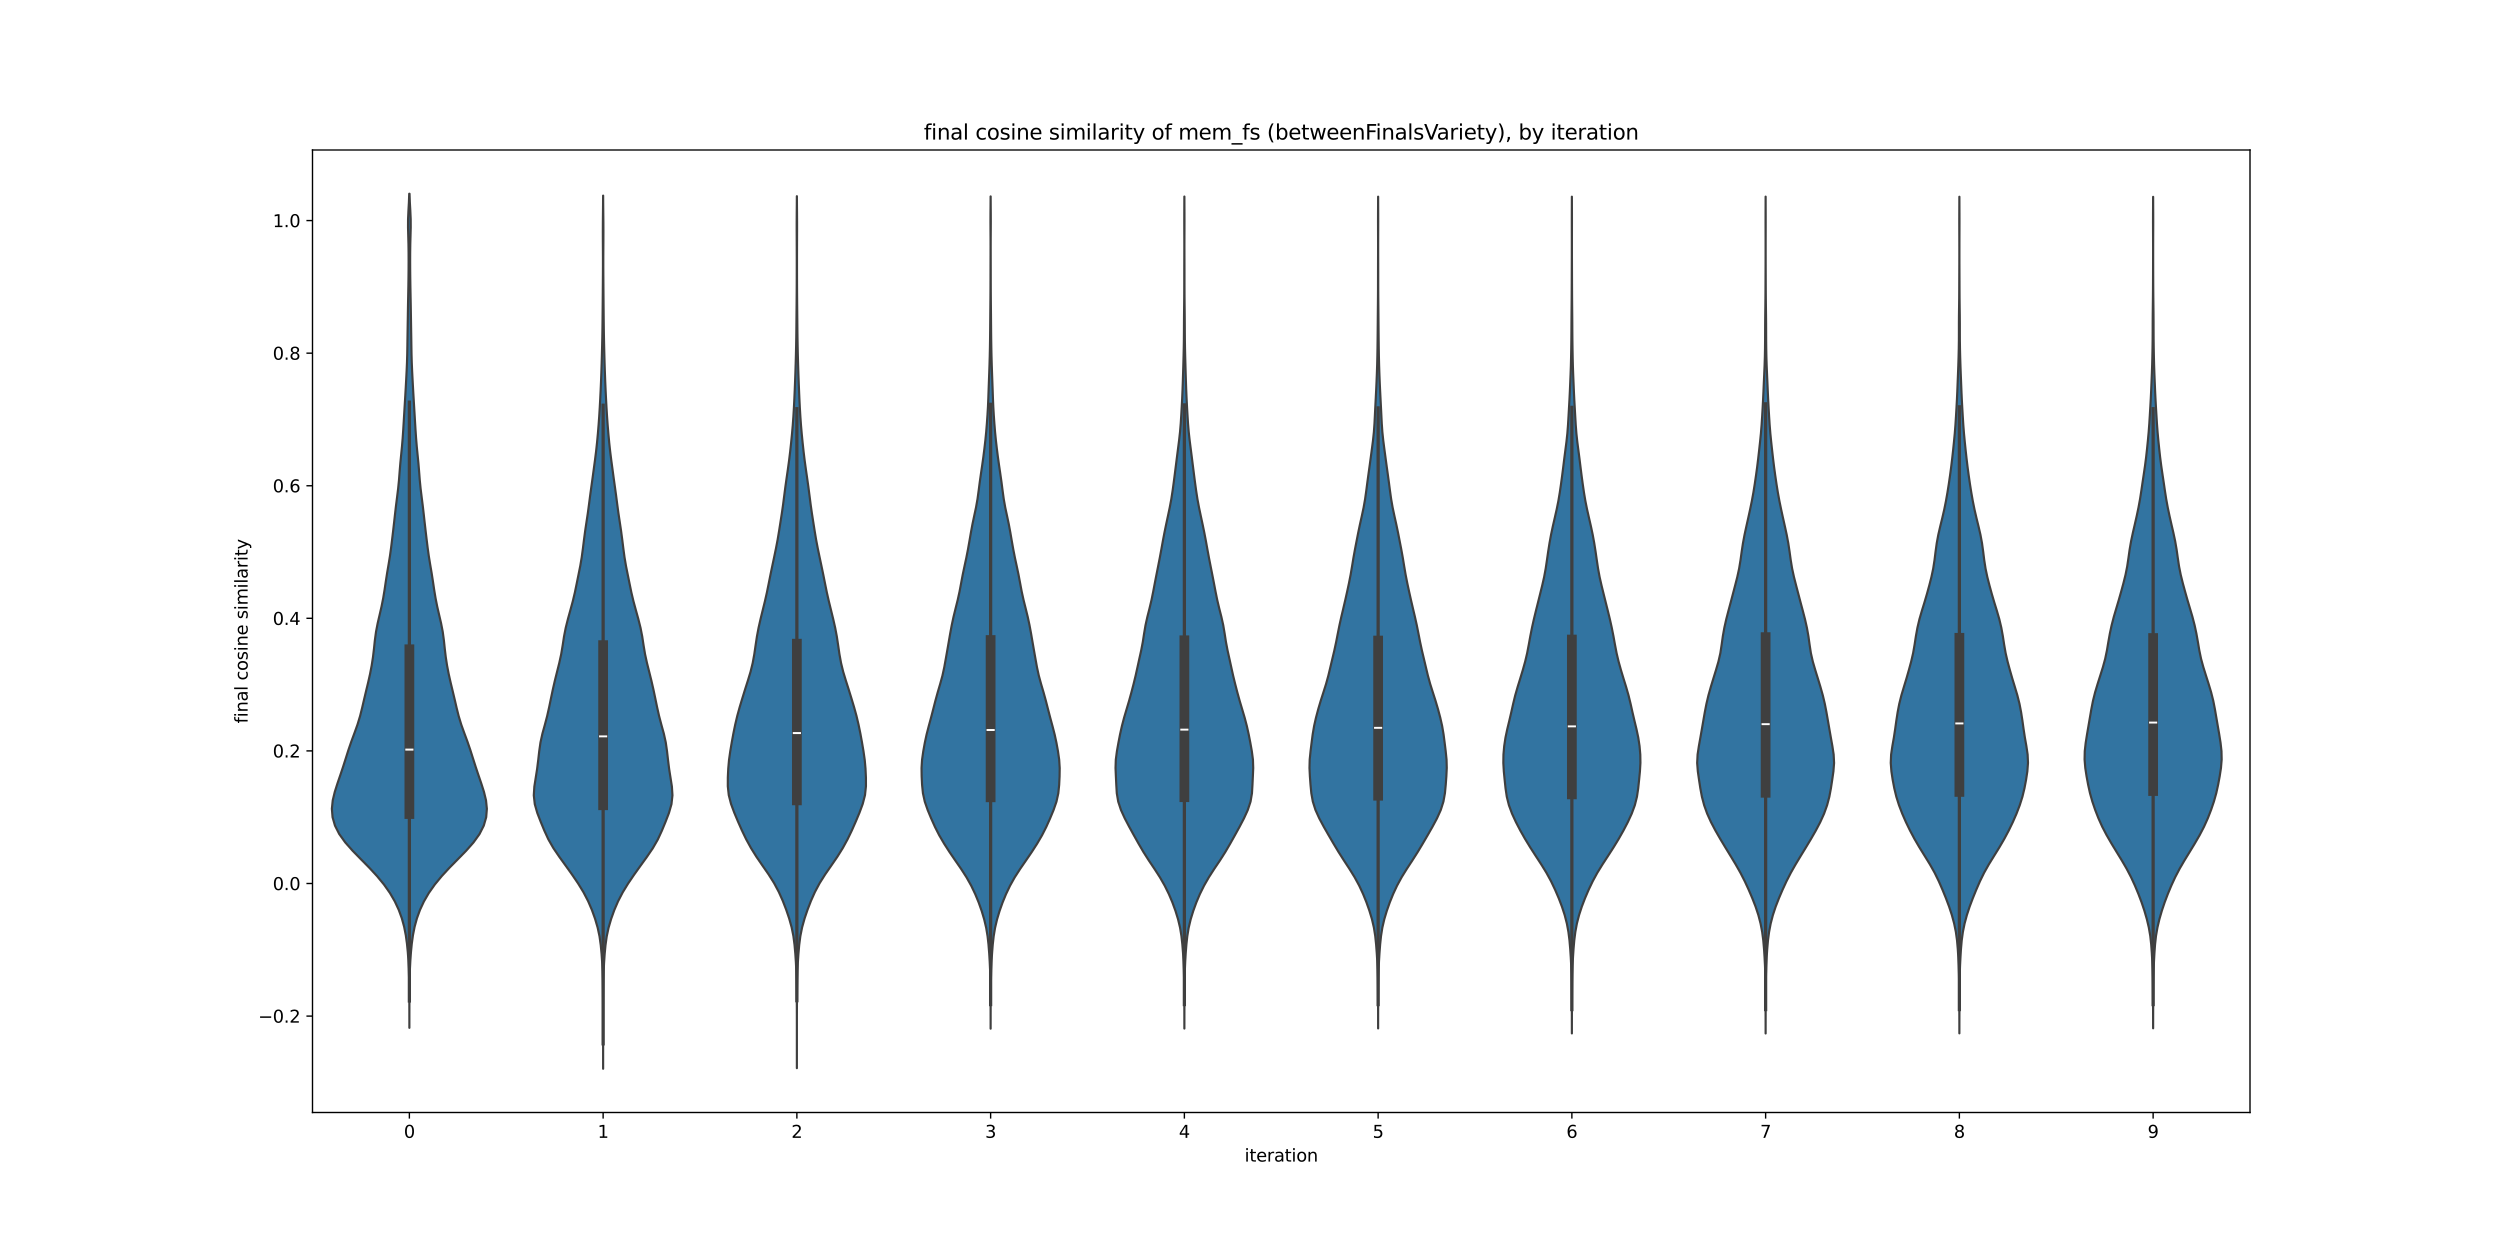 <?xml version="1.0" encoding="utf-8" standalone="no"?>
<!DOCTYPE svg PUBLIC "-//W3C//DTD SVG 1.1//EN"
  "http://www.w3.org/Graphics/SVG/1.1/DTD/svg11.dtd">
<svg xmlns:xlink="http://www.w3.org/1999/xlink" width="1440pt" height="720pt" viewBox="0 0 1440 720" xmlns="http://www.w3.org/2000/svg" version="1.1">
 <defs>
  <style type="text/css">*{stroke-linejoin: round; stroke-linecap: butt}</style>
 </defs>
 <g id="figure_1">
  <g id="patch_1">
   <path d="M 0 720 
L 1440 720 
L 1440 0 
L 0 0 
z
" style="fill: #ffffff"/>
  </g>
  <g id="axes_1">
   <g id="patch_2">
    <path d="M 180 640.8 
L 1296 640.8 
L 1296 86.4 
L 180 86.4 
z
" style="fill: #ffffff"/>
   </g>
   <g id="PolyCollection_1">
    <defs>
     <path id="m13ec29ad2c" d="M 235.801 -127.977 
L 235.799 -127.977 
L 235.797 -132.83 
L 235.791 -137.682 
L 235.78 -142.535 
L 235.759 -147.388 
L 235.717 -152.241 
L 235.634 -157.093 
L 235.482 -161.946 
L 235.237 -166.799 
L 234.885 -171.652 
L 234.403 -176.504 
L 233.732 -181.357 
L 232.777 -186.21 
L 231.448 -191.063 
L 229.679 -195.915 
L 227.418 -200.768 
L 224.603 -205.621 
L 221.189 -210.474 
L 217.195 -215.326 
L 212.71 -220.179 
L 207.924 -225.032 
L 203.175 -229.885 
L 198.878 -234.738 
L 195.4 -239.59 
L 192.947 -244.443 
L 191.553 -249.296 
L 191.16 -254.149 
L 191.658 -259.001 
L 192.828 -263.854 
L 194.37 -268.707 
L 196.026 -273.56 
L 197.647 -278.412 
L 199.192 -283.265 
L 200.732 -288.118 
L 202.394 -292.971 
L 204.193 -297.823 
L 205.933 -302.676 
L 207.403 -307.529 
L 208.615 -312.382 
L 209.738 -317.234 
L 210.891 -322.087 
L 212.063 -326.94 
L 213.154 -331.793 
L 214.087 -336.645 
L 214.836 -341.498 
L 215.412 -346.351 
L 215.924 -351.204 
L 216.582 -356.057 
L 217.52 -360.909 
L 218.648 -365.762 
L 219.761 -370.615 
L 220.724 -375.468 
L 221.523 -380.32 
L 222.238 -385.173 
L 222.995 -390.026 
L 223.824 -394.879 
L 224.614 -399.731 
L 225.285 -404.584 
L 225.88 -409.437 
L 226.454 -414.29 
L 227.011 -419.142 
L 227.55 -423.995 
L 228.111 -428.848 
L 228.725 -433.701 
L 229.327 -438.553 
L 229.811 -443.406 
L 230.189 -448.259 
L 230.587 -453.112 
L 231.061 -457.964 
L 231.54 -462.817 
L 231.944 -467.67 
L 232.27 -472.523 
L 232.564 -477.375 
L 232.852 -482.228 
L 233.144 -487.081 
L 233.436 -491.934 
L 233.715 -496.787 
L 233.977 -501.639 
L 234.224 -506.492 
L 234.432 -511.345 
L 234.569 -516.198 
L 234.65 -521.05 
L 234.719 -525.903 
L 234.797 -530.756 
L 234.875 -535.609 
L 234.95 -540.461 
L 235.033 -545.314 
L 235.127 -550.167 
L 235.217 -555.02 
L 235.289 -559.872 
L 235.338 -564.725 
L 235.358 -569.578 
L 235.342 -574.431 
L 235.276 -579.283 
L 235.148 -584.136 
L 235.022 -588.989 
L 235.045 -593.842 
L 235.263 -598.694 
L 235.534 -603.547 
L 235.71 -608.4 
L 235.89 -608.4 
L 235.89 -608.4 
L 236.066 -603.547 
L 236.337 -598.694 
L 236.555 -593.842 
L 236.578 -588.989 
L 236.452 -584.136 
L 236.324 -579.283 
L 236.258 -574.431 
L 236.242 -569.578 
L 236.262 -564.725 
L 236.311 -559.872 
L 236.383 -555.02 
L 236.473 -550.167 
L 236.567 -545.314 
L 236.65 -540.461 
L 236.725 -535.609 
L 236.803 -530.756 
L 236.881 -525.903 
L 236.95 -521.05 
L 237.031 -516.198 
L 237.168 -511.345 
L 237.376 -506.492 
L 237.623 -501.639 
L 237.885 -496.787 
L 238.164 -491.934 
L 238.456 -487.081 
L 238.748 -482.228 
L 239.036 -477.375 
L 239.33 -472.523 
L 239.656 -467.67 
L 240.06 -462.817 
L 240.539 -457.964 
L 241.013 -453.112 
L 241.411 -448.259 
L 241.789 -443.406 
L 242.273 -438.553 
L 242.875 -433.701 
L 243.489 -428.848 
L 244.05 -423.995 
L 244.589 -419.142 
L 245.146 -414.29 
L 245.72 -409.437 
L 246.315 -404.584 
L 246.986 -399.731 
L 247.776 -394.879 
L 248.605 -390.026 
L 249.362 -385.173 
L 250.077 -380.32 
L 250.876 -375.468 
L 251.839 -370.615 
L 252.952 -365.762 
L 254.08 -360.909 
L 255.018 -356.057 
L 255.676 -351.204 
L 256.188 -346.351 
L 256.764 -341.498 
L 257.513 -336.645 
L 258.446 -331.793 
L 259.537 -326.94 
L 260.709 -322.087 
L 261.862 -317.234 
L 262.985 -312.382 
L 264.197 -307.529 
L 265.667 -302.676 
L 267.407 -297.823 
L 269.206 -292.971 
L 270.868 -288.118 
L 272.408 -283.265 
L 273.953 -278.412 
L 275.574 -273.56 
L 277.23 -268.707 
L 278.772 -263.854 
L 279.942 -259.001 
L 280.44 -254.149 
L 280.047 -249.296 
L 278.653 -244.443 
L 276.2 -239.59 
L 272.722 -234.738 
L 268.425 -229.885 
L 263.676 -225.032 
L 258.89 -220.179 
L 254.405 -215.326 
L 250.411 -210.474 
L 246.997 -205.621 
L 244.182 -200.768 
L 241.921 -195.915 
L 240.152 -191.063 
L 238.823 -186.21 
L 237.868 -181.357 
L 237.197 -176.504 
L 236.715 -171.652 
L 236.363 -166.799 
L 236.118 -161.946 
L 235.966 -157.093 
L 235.883 -152.241 
L 235.841 -147.388 
L 235.82 -142.535 
L 235.809 -137.682 
L 235.803 -132.83 
L 235.801 -127.977 
z
" style="stroke: #3f3f3f; stroke-width: 1.25"/>
    </defs>
    <g clip-path="url(#p5263fc642b)">
     <use xlink:href="#m13ec29ad2c" x="0" y="720" style="fill: #3274a1; stroke: #3f3f3f; stroke-width: 1.25"/>
    </g>
   </g>
   <g id="PolyCollection_2">
    <defs>
     <path id="mbe001c0421" d="M 347.401 -104.4 
L 347.399 -104.4 
L 347.398 -109.48 
L 347.396 -114.56 
L 347.395 -119.64 
L 347.396 -124.72 
L 347.396 -129.8 
L 347.391 -134.88 
L 347.376 -139.96 
L 347.35 -145.04 
L 347.31 -150.119 
L 347.239 -155.199 
L 347.102 -160.279 
L 346.863 -165.359 
L 346.515 -170.439 
L 346.04 -175.519 
L 345.334 -180.599 
L 344.25 -185.679 
L 342.765 -190.759 
L 340.942 -195.839 
L 338.76 -200.919 
L 336.121 -205.999 
L 333.013 -211.079 
L 329.563 -216.159 
L 325.934 -221.239 
L 322.263 -226.319 
L 318.797 -231.399 
L 315.878 -236.479 
L 313.543 -241.558 
L 311.445 -246.638 
L 309.486 -251.718 
L 308.035 -256.798 
L 307.468 -261.878 
L 307.788 -266.958 
L 308.584 -272.038 
L 309.38 -277.118 
L 310.016 -282.198 
L 310.59 -287.278 
L 311.319 -292.358 
L 312.436 -297.438 
L 313.839 -302.518 
L 315.174 -307.598 
L 316.315 -312.678 
L 317.363 -317.758 
L 318.429 -322.838 
L 319.593 -327.918 
L 320.856 -332.997 
L 322.131 -338.077 
L 323.245 -343.157 
L 324.095 -348.237 
L 324.868 -353.317 
L 325.861 -358.397 
L 327.134 -363.477 
L 328.539 -368.557 
L 329.915 -373.637 
L 331.125 -378.717 
L 332.169 -383.797 
L 333.198 -388.877 
L 334.219 -393.957 
L 335.081 -399.037 
L 335.764 -404.117 
L 336.392 -409.197 
L 337.066 -414.277 
L 337.825 -419.356 
L 338.592 -424.436 
L 339.273 -429.516 
L 339.93 -434.596 
L 340.63 -439.676 
L 341.333 -444.756 
L 342.019 -449.836 
L 342.706 -454.916 
L 343.347 -459.996 
L 343.9 -465.076 
L 344.376 -470.156 
L 344.793 -475.236 
L 345.156 -480.316 
L 345.467 -485.396 
L 345.739 -490.476 
L 345.987 -495.556 
L 346.208 -500.636 
L 346.397 -505.716 
L 346.56 -510.795 
L 346.702 -515.875 
L 346.828 -520.955 
L 346.935 -526.035 
L 347.016 -531.115 
L 347.073 -536.195 
L 347.122 -541.275 
L 347.167 -546.355 
L 347.205 -551.435 
L 347.24 -556.515 
L 347.275 -561.595 
L 347.299 -566.675 
L 347.297 -571.755 
L 347.271 -576.835 
L 347.242 -581.915 
L 347.233 -586.995 
L 347.256 -592.075 
L 347.307 -597.154 
L 347.359 -602.234 
L 347.388 -607.314 
L 347.412 -607.314 
L 347.412 -607.314 
L 347.441 -602.234 
L 347.493 -597.154 
L 347.544 -592.075 
L 347.567 -586.995 
L 347.558 -581.915 
L 347.529 -576.835 
L 347.503 -571.755 
L 347.501 -566.675 
L 347.525 -561.595 
L 347.56 -556.515 
L 347.595 -551.435 
L 347.633 -546.355 
L 347.678 -541.275 
L 347.727 -536.195 
L 347.784 -531.115 
L 347.865 -526.035 
L 347.972 -520.955 
L 348.098 -515.875 
L 348.24 -510.795 
L 348.403 -505.716 
L 348.592 -500.636 
L 348.813 -495.556 
L 349.061 -490.476 
L 349.333 -485.396 
L 349.644 -480.316 
L 350.007 -475.236 
L 350.424 -470.156 
L 350.9 -465.076 
L 351.453 -459.996 
L 352.094 -454.916 
L 352.781 -449.836 
L 353.467 -444.756 
L 354.17 -439.676 
L 354.87 -434.596 
L 355.527 -429.516 
L 356.208 -424.436 
L 356.975 -419.356 
L 357.734 -414.277 
L 358.408 -409.197 
L 359.036 -404.117 
L 359.719 -399.037 
L 360.581 -393.957 
L 361.602 -388.877 
L 362.631 -383.797 
L 363.675 -378.717 
L 364.885 -373.637 
L 366.261 -368.557 
L 367.666 -363.477 
L 368.939 -358.397 
L 369.932 -353.317 
L 370.705 -348.237 
L 371.555 -343.157 
L 372.669 -338.077 
L 373.944 -332.997 
L 375.207 -327.918 
L 376.371 -322.838 
L 377.437 -317.758 
L 378.485 -312.678 
L 379.626 -307.598 
L 380.961 -302.518 
L 382.364 -297.438 
L 383.481 -292.358 
L 384.21 -287.278 
L 384.784 -282.198 
L 385.42 -277.118 
L 386.216 -272.038 
L 387.012 -266.958 
L 387.332 -261.878 
L 386.765 -256.798 
L 385.314 -251.718 
L 383.355 -246.638 
L 381.257 -241.558 
L 378.922 -236.479 
L 376.003 -231.399 
L 372.537 -226.319 
L 368.866 -221.239 
L 365.237 -216.159 
L 361.787 -211.079 
L 358.679 -205.999 
L 356.04 -200.919 
L 353.858 -195.839 
L 352.035 -190.759 
L 350.55 -185.679 
L 349.466 -180.599 
L 348.76 -175.519 
L 348.285 -170.439 
L 347.937 -165.359 
L 347.698 -160.279 
L 347.561 -155.199 
L 347.49 -150.119 
L 347.45 -145.04 
L 347.424 -139.96 
L 347.409 -134.88 
L 347.404 -129.8 
L 347.404 -124.72 
L 347.405 -119.64 
L 347.404 -114.56 
L 347.402 -109.48 
L 347.401 -104.4 
z
" style="stroke: #3f3f3f; stroke-width: 1.25"/>
    </defs>
    <g clip-path="url(#p5263fc642b)">
     <use xlink:href="#mbe001c0421" x="0" y="720" style="fill: #3274a1; stroke: #3f3f3f; stroke-width: 1.25"/>
    </g>
   </g>
   <g id="PolyCollection_3">
    <defs>
     <path id="m4bf890a6d5" d="M 459.001 -104.742 
L 458.999 -104.742 
L 458.998 -109.815 
L 458.996 -114.888 
L 458.995 -119.961 
L 458.996 -125.034 
L 458.996 -130.107 
L 458.99 -135.18 
L 458.973 -140.253 
L 458.943 -145.327 
L 458.896 -150.4 
L 458.816 -155.473 
L 458.676 -160.546 
L 458.44 -165.619 
L 458.102 -170.692 
L 457.652 -175.765 
L 456.99 -180.838 
L 455.97 -185.911 
L 454.553 -190.984 
L 452.831 -196.057 
L 450.868 -201.13 
L 448.602 -206.203 
L 445.898 -211.276 
L 442.7 -216.349 
L 439.181 -221.422 
L 435.699 -226.495 
L 432.536 -231.568 
L 429.759 -236.641 
L 427.316 -241.714 
L 425.074 -246.787 
L 422.948 -251.86 
L 421.076 -256.933 
L 419.767 -262.006 
L 419.217 -267.079 
L 419.23 -272.152 
L 419.468 -277.225 
L 419.919 -282.298 
L 420.641 -287.371 
L 421.502 -292.444 
L 422.431 -297.517 
L 423.471 -302.59 
L 424.669 -307.663 
L 426.069 -312.736 
L 427.592 -317.809 
L 429.158 -322.883 
L 430.776 -327.956 
L 432.311 -333.029 
L 433.553 -338.102 
L 434.477 -343.175 
L 435.217 -348.248 
L 435.98 -353.321 
L 436.939 -358.394 
L 438.086 -363.467 
L 439.328 -368.54 
L 440.578 -373.613 
L 441.726 -378.686 
L 442.754 -383.759 
L 443.762 -388.832 
L 444.815 -393.905 
L 445.892 -398.978 
L 446.947 -404.051 
L 447.914 -409.124 
L 448.758 -414.197 
L 449.552 -419.27 
L 450.344 -424.343 
L 451.069 -429.416 
L 451.717 -434.489 
L 452.376 -439.562 
L 453.089 -444.635 
L 453.82 -449.708 
L 454.515 -454.781 
L 455.132 -459.854 
L 455.681 -464.927 
L 456.188 -470 
L 456.633 -475.073 
L 456.996 -480.146 
L 457.295 -485.219 
L 457.549 -490.292 
L 457.771 -495.365 
L 457.972 -500.439 
L 458.154 -505.512 
L 458.315 -510.585 
L 458.453 -515.658 
L 458.566 -520.731 
L 458.653 -525.804 
L 458.711 -530.877 
L 458.757 -535.95 
L 458.805 -541.023 
L 458.852 -546.096 
L 458.889 -551.169 
L 458.913 -556.242 
L 458.927 -561.315 
L 458.934 -566.388 
L 458.935 -571.461 
L 458.926 -576.534 
L 458.91 -581.607 
L 458.892 -586.68 
L 458.889 -591.753 
L 458.917 -596.826 
L 458.96 -601.899 
L 458.988 -606.972 
L 459.012 -606.972 
L 459.012 -606.972 
L 459.04 -601.899 
L 459.083 -596.826 
L 459.111 -591.753 
L 459.108 -586.68 
L 459.09 -581.607 
L 459.074 -576.534 
L 459.065 -571.461 
L 459.066 -566.388 
L 459.073 -561.315 
L 459.087 -556.242 
L 459.111 -551.169 
L 459.148 -546.096 
L 459.195 -541.023 
L 459.243 -535.95 
L 459.289 -530.877 
L 459.347 -525.804 
L 459.434 -520.731 
L 459.547 -515.658 
L 459.685 -510.585 
L 459.846 -505.512 
L 460.028 -500.439 
L 460.229 -495.365 
L 460.451 -490.292 
L 460.705 -485.219 
L 461.004 -480.146 
L 461.367 -475.073 
L 461.812 -470 
L 462.319 -464.927 
L 462.868 -459.854 
L 463.485 -454.781 
L 464.18 -449.708 
L 464.911 -444.635 
L 465.624 -439.562 
L 466.283 -434.489 
L 466.931 -429.416 
L 467.656 -424.343 
L 468.448 -419.27 
L 469.242 -414.197 
L 470.086 -409.124 
L 471.053 -404.051 
L 472.108 -398.978 
L 473.185 -393.905 
L 474.238 -388.832 
L 475.246 -383.759 
L 476.274 -378.686 
L 477.422 -373.613 
L 478.672 -368.54 
L 479.914 -363.467 
L 481.061 -358.394 
L 482.02 -353.321 
L 482.783 -348.248 
L 483.523 -343.175 
L 484.447 -338.102 
L 485.689 -333.029 
L 487.224 -327.956 
L 488.842 -322.883 
L 490.408 -317.809 
L 491.931 -312.736 
L 493.331 -307.663 
L 494.529 -302.59 
L 495.569 -297.517 
L 496.498 -292.444 
L 497.359 -287.371 
L 498.081 -282.298 
L 498.532 -277.225 
L 498.77 -272.152 
L 498.783 -267.079 
L 498.233 -262.006 
L 496.924 -256.933 
L 495.052 -251.86 
L 492.926 -246.787 
L 490.684 -241.714 
L 488.241 -236.641 
L 485.464 -231.568 
L 482.301 -226.495 
L 478.819 -221.422 
L 475.3 -216.349 
L 472.102 -211.276 
L 469.398 -206.203 
L 467.132 -201.13 
L 465.169 -196.057 
L 463.447 -190.984 
L 462.03 -185.911 
L 461.01 -180.838 
L 460.348 -175.765 
L 459.898 -170.692 
L 459.56 -165.619 
L 459.324 -160.546 
L 459.184 -155.473 
L 459.104 -150.4 
L 459.057 -145.327 
L 459.027 -140.253 
L 459.01 -135.18 
L 459.004 -130.107 
L 459.004 -125.034 
L 459.005 -119.961 
L 459.004 -114.888 
L 459.002 -109.815 
L 459.001 -104.742 
z
" style="stroke: #3f3f3f; stroke-width: 1.25"/>
    </defs>
    <g clip-path="url(#p5263fc642b)">
     <use xlink:href="#m4bf890a6d5" x="0" y="720" style="fill: #3274a1; stroke: #3f3f3f; stroke-width: 1.25"/>
    </g>
   </g>
   <g id="PolyCollection_4">
    <defs>
     <path id="m8ab6b9e334" d="M 570.601 -127.493 
L 570.599 -127.493 
L 570.595 -132.335 
L 570.586 -137.177 
L 570.568 -142.019 
L 570.539 -146.861 
L 570.493 -151.703 
L 570.417 -156.545 
L 570.283 -161.386 
L 570.065 -166.228 
L 569.764 -171.07 
L 569.378 -175.912 
L 568.839 -180.754 
L 568.035 -185.596 
L 566.896 -190.438 
L 565.448 -195.28 
L 563.733 -200.122 
L 561.745 -204.964 
L 559.433 -209.806 
L 556.722 -214.648 
L 553.607 -219.49 
L 550.262 -224.332 
L 546.951 -229.174 
L 543.833 -234.016 
L 541.001 -238.858 
L 538.542 -243.7 
L 536.367 -248.542 
L 534.362 -253.384 
L 532.684 -258.226 
L 531.614 -263.068 
L 531.119 -267.91 
L 530.881 -272.752 
L 530.811 -277.594 
L 531.115 -282.436 
L 531.806 -287.278 
L 532.684 -292.12 
L 533.724 -296.962 
L 534.972 -301.804 
L 536.285 -306.646 
L 537.538 -311.488 
L 538.778 -316.33 
L 540.107 -321.172 
L 541.532 -326.014 
L 542.856 -330.856 
L 543.905 -335.698 
L 544.776 -340.54 
L 545.631 -345.382 
L 546.472 -350.224 
L 547.305 -355.066 
L 548.206 -359.908 
L 549.246 -364.75 
L 550.431 -369.592 
L 551.64 -374.434 
L 552.705 -379.276 
L 553.613 -384.118 
L 554.523 -388.96 
L 555.542 -393.802 
L 556.59 -398.644 
L 557.541 -403.486 
L 558.395 -408.328 
L 559.228 -413.17 
L 560.126 -418.012 
L 561.147 -422.854 
L 562.183 -427.696 
L 563.04 -432.538 
L 563.704 -437.38 
L 564.33 -442.222 
L 565.017 -447.064 
L 565.73 -451.906 
L 566.405 -456.748 
L 567.018 -461.59 
L 567.575 -466.432 
L 568.054 -471.274 
L 568.447 -476.116 
L 568.785 -480.958 
L 569.069 -485.8 
L 569.275 -490.642 
L 569.441 -495.484 
L 569.616 -500.326 
L 569.795 -505.168 
L 569.958 -510.009 
L 570.096 -514.851 
L 570.201 -519.693 
L 570.276 -524.535 
L 570.327 -529.377 
L 570.365 -534.219 
L 570.405 -539.061 
L 570.45 -543.903 
L 570.489 -548.745 
L 570.517 -553.587 
L 570.531 -558.429 
L 570.537 -563.271 
L 570.545 -568.113 
L 570.557 -572.955 
L 570.565 -577.797 
L 570.554 -582.639 
L 570.522 -587.481 
L 570.499 -592.323 
L 570.517 -597.165 
L 570.557 -602.007 
L 570.587 -606.849 
L 570.613 -606.849 
L 570.613 -606.849 
L 570.643 -602.007 
L 570.683 -597.165 
L 570.701 -592.323 
L 570.678 -587.481 
L 570.646 -582.639 
L 570.635 -577.797 
L 570.643 -572.955 
L 570.655 -568.113 
L 570.663 -563.271 
L 570.669 -558.429 
L 570.683 -553.587 
L 570.711 -548.745 
L 570.75 -543.903 
L 570.795 -539.061 
L 570.835 -534.219 
L 570.873 -529.377 
L 570.924 -524.535 
L 570.999 -519.693 
L 571.104 -514.851 
L 571.242 -510.009 
L 571.405 -505.168 
L 571.584 -500.326 
L 571.759 -495.484 
L 571.925 -490.642 
L 572.131 -485.8 
L 572.415 -480.958 
L 572.753 -476.116 
L 573.146 -471.274 
L 573.625 -466.432 
L 574.182 -461.59 
L 574.795 -456.748 
L 575.47 -451.906 
L 576.183 -447.064 
L 576.87 -442.222 
L 577.496 -437.38 
L 578.16 -432.538 
L 579.017 -427.696 
L 580.053 -422.854 
L 581.074 -418.012 
L 581.972 -413.17 
L 582.805 -408.328 
L 583.659 -403.486 
L 584.61 -398.644 
L 585.658 -393.802 
L 586.677 -388.96 
L 587.587 -384.118 
L 588.495 -379.276 
L 589.56 -374.434 
L 590.769 -369.592 
L 591.954 -364.75 
L 592.994 -359.908 
L 593.895 -355.066 
L 594.728 -350.224 
L 595.569 -345.382 
L 596.424 -340.54 
L 597.295 -335.698 
L 598.344 -330.856 
L 599.668 -326.014 
L 601.093 -321.172 
L 602.422 -316.33 
L 603.662 -311.488 
L 604.915 -306.646 
L 606.228 -301.804 
L 607.476 -296.962 
L 608.516 -292.12 
L 609.394 -287.278 
L 610.085 -282.436 
L 610.389 -277.594 
L 610.319 -272.752 
L 610.081 -267.91 
L 609.586 -263.068 
L 608.516 -258.226 
L 606.838 -253.384 
L 604.833 -248.542 
L 602.658 -243.7 
L 600.199 -238.858 
L 597.367 -234.016 
L 594.249 -229.174 
L 590.938 -224.332 
L 587.593 -219.49 
L 584.478 -214.648 
L 581.767 -209.806 
L 579.455 -204.964 
L 577.467 -200.122 
L 575.752 -195.28 
L 574.304 -190.438 
L 573.165 -185.596 
L 572.361 -180.754 
L 571.822 -175.912 
L 571.436 -171.07 
L 571.135 -166.228 
L 570.917 -161.386 
L 570.783 -156.545 
L 570.707 -151.703 
L 570.661 -146.861 
L 570.632 -142.019 
L 570.614 -137.177 
L 570.605 -132.335 
L 570.601 -127.493 
z
" style="stroke: #3f3f3f; stroke-width: 1.25"/>
    </defs>
    <g clip-path="url(#p5263fc642b)">
     <use xlink:href="#m8ab6b9e334" x="0" y="720" style="fill: #3274a1; stroke: #3f3f3f; stroke-width: 1.25"/>
    </g>
   </g>
   <g id="PolyCollection_5">
    <defs>
     <path id="maf1a65d7d5" d="M 682.201 -127.56 
L 682.199 -127.56 
L 682.196 -132.401 
L 682.187 -137.241 
L 682.171 -142.082 
L 682.147 -146.923 
L 682.11 -151.763 
L 682.044 -156.604 
L 681.92 -161.444 
L 681.711 -166.285 
L 681.416 -171.126 
L 681.036 -175.966 
L 680.511 -180.807 
L 679.717 -185.648 
L 678.564 -190.488 
L 677.075 -195.329 
L 675.316 -200.169 
L 673.268 -205.01 
L 670.87 -209.851 
L 668.097 -214.691 
L 664.975 -219.532 
L 661.715 -224.373 
L 658.635 -229.213 
L 655.813 -234.054 
L 653.099 -238.894 
L 650.432 -243.735 
L 647.897 -248.576 
L 645.685 -253.416 
L 644.089 -258.257 
L 643.271 -263.098 
L 642.979 -267.938 
L 642.753 -272.779 
L 642.545 -277.619 
L 642.708 -282.46 
L 643.342 -287.301 
L 644.204 -292.141 
L 645.145 -296.982 
L 646.22 -301.822 
L 647.492 -306.663 
L 648.92 -311.504 
L 650.358 -316.344 
L 651.692 -321.185 
L 652.947 -326.026 
L 654.126 -330.866 
L 655.195 -335.707 
L 656.254 -340.547 
L 657.331 -345.388 
L 658.254 -350.229 
L 659.003 -355.069 
L 659.821 -359.91 
L 660.899 -364.751 
L 662.131 -369.591 
L 663.276 -374.432 
L 664.257 -379.272 
L 665.176 -384.113 
L 666.114 -388.954 
L 667.077 -393.794 
L 668.026 -398.635 
L 668.923 -403.476 
L 669.792 -408.316 
L 670.714 -413.157 
L 671.71 -417.997 
L 672.749 -422.838 
L 673.77 -427.679 
L 674.675 -432.519 
L 675.424 -437.36 
L 676.08 -442.201 
L 676.705 -447.041 
L 677.318 -451.882 
L 677.927 -456.722 
L 678.546 -461.563 
L 679.164 -466.404 
L 679.703 -471.244 
L 680.103 -476.085 
L 680.409 -480.925 
L 680.685 -485.766 
L 680.935 -490.607 
L 681.143 -495.447 
L 681.314 -500.288 
L 681.463 -505.129 
L 681.602 -509.969 
L 681.735 -514.81 
L 681.846 -519.65 
L 681.918 -524.491 
L 681.953 -529.332 
L 681.976 -534.172 
L 682.014 -539.013 
L 682.066 -543.854 
L 682.11 -548.694 
L 682.133 -553.535 
L 682.139 -558.375 
L 682.142 -563.216 
L 682.153 -568.057 
L 682.167 -572.897 
L 682.176 -577.738 
L 682.171 -582.579 
L 682.153 -587.419 
L 682.141 -592.26 
L 682.151 -597.1 
L 682.175 -601.941 
L 682.192 -606.782 
L 682.208 -606.782 
L 682.208 -606.782 
L 682.225 -601.941 
L 682.249 -597.1 
L 682.259 -592.26 
L 682.247 -587.419 
L 682.229 -582.579 
L 682.224 -577.738 
L 682.233 -572.897 
L 682.247 -568.057 
L 682.258 -563.216 
L 682.261 -558.375 
L 682.267 -553.535 
L 682.29 -548.694 
L 682.334 -543.854 
L 682.386 -539.013 
L 682.424 -534.172 
L 682.447 -529.332 
L 682.482 -524.491 
L 682.554 -519.65 
L 682.665 -514.81 
L 682.798 -509.969 
L 682.937 -505.129 
L 683.086 -500.288 
L 683.257 -495.447 
L 683.465 -490.607 
L 683.715 -485.766 
L 683.991 -480.925 
L 684.297 -476.085 
L 684.697 -471.244 
L 685.236 -466.404 
L 685.854 -461.563 
L 686.473 -456.722 
L 687.082 -451.882 
L 687.695 -447.041 
L 688.32 -442.201 
L 688.976 -437.36 
L 689.725 -432.519 
L 690.63 -427.679 
L 691.651 -422.838 
L 692.69 -417.997 
L 693.686 -413.157 
L 694.608 -408.316 
L 695.477 -403.476 
L 696.374 -398.635 
L 697.323 -393.794 
L 698.286 -388.954 
L 699.224 -384.113 
L 700.143 -379.272 
L 701.124 -374.432 
L 702.269 -369.591 
L 703.501 -364.751 
L 704.579 -359.91 
L 705.397 -355.069 
L 706.146 -350.229 
L 707.069 -345.388 
L 708.146 -340.547 
L 709.205 -335.707 
L 710.274 -330.866 
L 711.453 -326.026 
L 712.708 -321.185 
L 714.042 -316.344 
L 715.48 -311.504 
L 716.908 -306.663 
L 718.18 -301.822 
L 719.255 -296.982 
L 720.196 -292.141 
L 721.058 -287.301 
L 721.692 -282.46 
L 721.855 -277.619 
L 721.647 -272.779 
L 721.421 -267.938 
L 721.129 -263.098 
L 720.311 -258.257 
L 718.715 -253.416 
L 716.503 -248.576 
L 713.968 -243.735 
L 711.301 -238.894 
L 708.587 -234.054 
L 705.765 -229.213 
L 702.685 -224.373 
L 699.425 -219.532 
L 696.303 -214.691 
L 693.53 -209.851 
L 691.132 -205.01 
L 689.084 -200.169 
L 687.325 -195.329 
L 685.836 -190.488 
L 684.683 -185.648 
L 683.889 -180.807 
L 683.364 -175.966 
L 682.984 -171.126 
L 682.689 -166.285 
L 682.48 -161.444 
L 682.356 -156.604 
L 682.29 -151.763 
L 682.253 -146.923 
L 682.229 -142.082 
L 682.213 -137.241 
L 682.204 -132.401 
L 682.201 -127.56 
z
" style="stroke: #3f3f3f; stroke-width: 1.25"/>
    </defs>
    <g clip-path="url(#p5263fc642b)">
     <use xlink:href="#maf1a65d7d5" x="0" y="720" style="fill: #3274a1; stroke: #3f3f3f; stroke-width: 1.25"/>
    </g>
   </g>
   <g id="PolyCollection_6">
    <defs>
     <path id="m1d59ed3130" d="M 793.801 -127.635 
L 793.799 -127.635 
L 793.796 -132.474 
L 793.788 -137.313 
L 793.774 -142.152 
L 793.754 -146.991 
L 793.72 -151.83 
L 793.652 -156.669 
L 793.519 -161.508 
L 793.3 -166.347 
L 793.003 -171.187 
L 792.635 -176.026 
L 792.133 -180.865 
L 791.365 -185.704 
L 790.242 -190.543 
L 788.79 -195.382 
L 787.083 -200.221 
L 785.133 -205.06 
L 782.879 -209.9 
L 780.244 -214.739 
L 777.243 -219.578 
L 774.072 -224.417 
L 770.995 -229.256 
L 768.089 -234.095 
L 765.266 -238.934 
L 762.501 -243.773 
L 759.902 -248.613 
L 757.715 -253.452 
L 756.184 -258.291 
L 755.319 -263.13 
L 754.855 -267.969 
L 754.5 -272.808 
L 754.264 -277.647 
L 754.388 -282.486 
L 754.88 -287.325 
L 755.477 -292.165 
L 756.103 -297.004 
L 756.929 -301.843 
L 758.021 -306.682 
L 759.306 -311.521 
L 760.736 -316.36 
L 762.282 -321.199 
L 763.809 -326.038 
L 765.14 -330.878 
L 766.294 -335.717 
L 767.441 -340.556 
L 768.592 -345.395 
L 769.63 -350.234 
L 770.57 -355.073 
L 771.539 -359.912 
L 772.613 -364.751 
L 773.757 -369.59 
L 774.886 -374.43 
L 775.969 -379.269 
L 777.009 -384.108 
L 777.958 -388.947 
L 778.781 -393.786 
L 779.571 -398.625 
L 780.447 -403.464 
L 781.382 -408.303 
L 782.33 -413.143 
L 783.34 -417.982 
L 784.417 -422.821 
L 785.444 -427.66 
L 786.294 -432.499 
L 786.972 -437.338 
L 787.6 -442.177 
L 788.258 -447.016 
L 788.932 -451.855 
L 789.585 -456.695 
L 790.231 -461.534 
L 790.856 -466.373 
L 791.363 -471.212 
L 791.702 -476.051 
L 791.944 -480.89 
L 792.181 -485.729 
L 792.433 -490.568 
L 792.676 -495.408 
L 792.896 -500.247 
L 793.09 -505.086 
L 793.245 -509.925 
L 793.36 -514.764 
L 793.441 -519.603 
L 793.501 -524.442 
L 793.548 -529.281 
L 793.588 -534.12 
L 793.627 -538.96 
L 793.67 -543.799 
L 793.709 -548.638 
L 793.734 -553.477 
L 793.741 -558.316 
L 793.745 -563.155 
L 793.756 -567.994 
L 793.769 -572.833 
L 793.777 -577.673 
L 793.773 -582.512 
L 793.757 -587.351 
L 793.746 -592.19 
L 793.755 -597.029 
L 793.777 -601.868 
L 793.793 -606.707 
L 793.807 -606.707 
L 793.807 -606.707 
L 793.823 -601.868 
L 793.845 -597.029 
L 793.854 -592.19 
L 793.843 -587.351 
L 793.827 -582.512 
L 793.823 -577.673 
L 793.831 -572.833 
L 793.844 -567.994 
L 793.855 -563.155 
L 793.859 -558.316 
L 793.866 -553.477 
L 793.891 -548.638 
L 793.93 -543.799 
L 793.973 -538.96 
L 794.012 -534.12 
L 794.052 -529.281 
L 794.099 -524.442 
L 794.159 -519.603 
L 794.24 -514.764 
L 794.355 -509.925 
L 794.51 -505.086 
L 794.704 -500.247 
L 794.924 -495.408 
L 795.167 -490.568 
L 795.419 -485.729 
L 795.656 -480.89 
L 795.898 -476.051 
L 796.237 -471.212 
L 796.744 -466.373 
L 797.369 -461.534 
L 798.015 -456.695 
L 798.668 -451.855 
L 799.342 -447.016 
L 800 -442.177 
L 800.628 -437.338 
L 801.306 -432.499 
L 802.156 -427.66 
L 803.183 -422.821 
L 804.26 -417.982 
L 805.27 -413.143 
L 806.218 -408.303 
L 807.153 -403.464 
L 808.029 -398.625 
L 808.819 -393.786 
L 809.642 -388.947 
L 810.591 -384.108 
L 811.631 -379.269 
L 812.714 -374.43 
L 813.843 -369.59 
L 814.987 -364.751 
L 816.061 -359.912 
L 817.03 -355.073 
L 817.97 -350.234 
L 819.008 -345.395 
L 820.159 -340.556 
L 821.306 -335.717 
L 822.46 -330.878 
L 823.791 -326.038 
L 825.318 -321.199 
L 826.864 -316.36 
L 828.294 -311.521 
L 829.579 -306.682 
L 830.671 -301.843 
L 831.497 -297.004 
L 832.123 -292.165 
L 832.72 -287.325 
L 833.212 -282.486 
L 833.336 -277.647 
L 833.1 -272.808 
L 832.745 -267.969 
L 832.281 -263.13 
L 831.416 -258.291 
L 829.885 -253.452 
L 827.698 -248.613 
L 825.099 -243.773 
L 822.334 -238.934 
L 819.511 -234.095 
L 816.605 -229.256 
L 813.528 -224.417 
L 810.357 -219.578 
L 807.356 -214.739 
L 804.721 -209.9 
L 802.467 -205.06 
L 800.517 -200.221 
L 798.81 -195.382 
L 797.358 -190.543 
L 796.235 -185.704 
L 795.467 -180.865 
L 794.965 -176.026 
L 794.597 -171.187 
L 794.3 -166.347 
L 794.081 -161.508 
L 793.948 -156.669 
L 793.88 -151.83 
L 793.846 -146.991 
L 793.826 -142.152 
L 793.812 -137.313 
L 793.804 -132.474 
L 793.801 -127.635 
z
" style="stroke: #3f3f3f; stroke-width: 1.25"/>
    </defs>
    <g clip-path="url(#p5263fc642b)">
     <use xlink:href="#m1d59ed3130" x="0" y="720" style="fill: #3274a1; stroke: #3f3f3f; stroke-width: 1.25"/>
    </g>
   </g>
   <g id="PolyCollection_7">
    <defs>
     <path id="m06930d35aa" d="M 905.401 -124.755 
L 905.399 -124.755 
L 905.396 -129.623 
L 905.389 -134.492 
L 905.377 -139.36 
L 905.359 -144.228 
L 905.334 -149.096 
L 905.289 -153.964 
L 905.193 -158.833 
L 905.017 -163.701 
L 904.762 -168.569 
L 904.443 -173.437 
L 904.026 -178.305 
L 903.413 -183.173 
L 902.508 -188.042 
L 901.261 -192.91 
L 899.678 -197.778 
L 897.814 -202.646 
L 895.727 -207.514 
L 893.405 -212.383 
L 890.753 -217.251 
L 887.752 -222.119 
L 884.573 -226.987 
L 881.437 -231.855 
L 878.465 -236.724 
L 875.704 -241.592 
L 873.171 -246.46 
L 870.929 -251.328 
L 869.136 -256.196 
L 867.915 -261.065 
L 867.19 -265.933 
L 866.675 -270.801 
L 866.201 -275.669 
L 865.919 -280.537 
L 865.995 -285.405 
L 866.42 -290.274 
L 867.158 -295.142 
L 868.185 -300.01 
L 869.362 -304.878 
L 870.499 -309.746 
L 871.581 -314.615 
L 872.769 -319.483 
L 874.165 -324.351 
L 875.671 -329.219 
L 877.143 -334.087 
L 878.498 -338.956 
L 879.647 -343.824 
L 880.578 -348.692 
L 881.455 -353.56 
L 882.42 -358.428 
L 883.502 -363.296 
L 884.687 -368.165 
L 885.907 -373.033 
L 887.117 -377.901 
L 888.316 -382.769 
L 889.42 -387.637 
L 890.319 -392.506 
L 891.043 -397.374 
L 891.74 -402.242 
L 892.51 -407.11 
L 893.398 -411.978 
L 894.428 -416.847 
L 895.546 -421.715 
L 896.645 -426.583 
L 897.623 -431.451 
L 898.438 -436.319 
L 899.144 -441.187 
L 899.803 -446.056 
L 900.419 -450.924 
L 901.016 -455.792 
L 901.647 -460.66 
L 902.277 -465.528 
L 902.801 -470.397 
L 903.177 -475.265 
L 903.463 -480.133 
L 903.738 -485.001 
L 904.012 -489.869 
L 904.249 -494.738 
L 904.455 -499.606 
L 904.655 -504.474 
L 904.827 -509.342 
L 904.946 -514.21 
L 905.032 -519.078 
L 905.099 -523.947 
L 905.138 -528.815 
L 905.162 -533.683 
L 905.198 -538.551 
L 905.243 -543.419 
L 905.28 -548.288 
L 905.306 -553.156 
L 905.325 -558.024 
L 905.341 -562.892 
L 905.357 -567.76 
L 905.37 -572.629 
L 905.376 -577.497 
L 905.375 -582.365 
L 905.368 -587.233 
L 905.361 -592.101 
L 905.368 -596.969 
L 905.384 -601.838 
L 905.395 -606.706 
L 905.405 -606.706 
L 905.405 -606.706 
L 905.416 -601.838 
L 905.432 -596.969 
L 905.439 -592.101 
L 905.432 -587.233 
L 905.425 -582.365 
L 905.424 -577.497 
L 905.43 -572.629 
L 905.443 -567.76 
L 905.459 -562.892 
L 905.475 -558.024 
L 905.494 -553.156 
L 905.52 -548.288 
L 905.557 -543.419 
L 905.602 -538.551 
L 905.638 -533.683 
L 905.662 -528.815 
L 905.701 -523.947 
L 905.768 -519.078 
L 905.854 -514.21 
L 905.973 -509.342 
L 906.145 -504.474 
L 906.345 -499.606 
L 906.551 -494.738 
L 906.788 -489.869 
L 907.062 -485.001 
L 907.337 -480.133 
L 907.623 -475.265 
L 907.999 -470.397 
L 908.523 -465.528 
L 909.153 -460.66 
L 909.784 -455.792 
L 910.381 -450.924 
L 910.997 -446.056 
L 911.656 -441.187 
L 912.362 -436.319 
L 913.177 -431.451 
L 914.155 -426.583 
L 915.254 -421.715 
L 916.372 -416.847 
L 917.402 -411.978 
L 918.29 -407.11 
L 919.06 -402.242 
L 919.757 -397.374 
L 920.481 -392.506 
L 921.38 -387.637 
L 922.484 -382.769 
L 923.683 -377.901 
L 924.893 -373.033 
L 926.113 -368.165 
L 927.298 -363.296 
L 928.38 -358.428 
L 929.345 -353.56 
L 930.222 -348.692 
L 931.153 -343.824 
L 932.302 -338.956 
L 933.657 -334.087 
L 935.129 -329.219 
L 936.635 -324.351 
L 938.031 -319.483 
L 939.219 -314.615 
L 940.301 -309.746 
L 941.438 -304.878 
L 942.615 -300.01 
L 943.642 -295.142 
L 944.38 -290.274 
L 944.805 -285.405 
L 944.881 -280.537 
L 944.599 -275.669 
L 944.125 -270.801 
L 943.61 -265.933 
L 942.885 -261.065 
L 941.664 -256.196 
L 939.871 -251.328 
L 937.629 -246.46 
L 935.096 -241.592 
L 932.335 -236.724 
L 929.363 -231.855 
L 926.227 -226.987 
L 923.048 -222.119 
L 920.047 -217.251 
L 917.395 -212.383 
L 915.073 -207.514 
L 912.986 -202.646 
L 911.122 -197.778 
L 909.539 -192.91 
L 908.292 -188.042 
L 907.387 -183.173 
L 906.774 -178.305 
L 906.357 -173.437 
L 906.038 -168.569 
L 905.783 -163.701 
L 905.607 -158.833 
L 905.511 -153.964 
L 905.466 -149.096 
L 905.441 -144.228 
L 905.423 -139.36 
L 905.411 -134.492 
L 905.404 -129.623 
L 905.401 -124.755 
z
" style="stroke: #3f3f3f; stroke-width: 1.25"/>
    </defs>
    <g clip-path="url(#p5263fc642b)">
     <use xlink:href="#m06930d35aa" x="0" y="720" style="fill: #3274a1; stroke: #3f3f3f; stroke-width: 1.25"/>
    </g>
   </g>
   <g id="PolyCollection_8">
    <defs>
     <path id="me344988e43" d="M 1017.001 -124.731 
L 1016.999 -124.731 
L 1016.995 -129.6 
L 1016.986 -134.468 
L 1016.971 -139.337 
L 1016.95 -144.206 
L 1016.926 -149.074 
L 1016.888 -153.943 
L 1016.804 -158.812 
L 1016.641 -163.68 
L 1016.394 -168.549 
L 1016.075 -173.418 
L 1015.649 -178.286 
L 1015.016 -183.155 
L 1014.088 -188.024 
L 1012.824 -192.892 
L 1011.217 -197.761 
L 1009.322 -202.63 
L 1007.241 -207.498 
L 1004.996 -212.367 
L 1002.505 -217.236 
L 999.74 -222.104 
L 996.802 -226.973 
L 993.823 -231.842 
L 990.894 -236.71 
L 988.098 -241.579 
L 985.533 -246.448 
L 983.335 -251.317 
L 981.595 -256.185 
L 980.307 -261.054 
L 979.391 -265.923 
L 978.647 -270.791 
L 977.949 -275.66 
L 977.568 -280.529 
L 977.815 -285.397 
L 978.551 -290.266 
L 979.423 -295.135 
L 980.274 -300.003 
L 981.111 -304.872 
L 981.962 -309.741 
L 982.908 -314.609 
L 984.061 -319.478 
L 985.432 -324.347 
L 986.91 -329.215 
L 988.413 -334.084 
L 989.83 -338.953 
L 990.933 -343.821 
L 991.677 -348.69 
L 992.353 -353.559 
L 993.221 -358.428 
L 994.317 -363.296 
L 995.576 -368.165 
L 996.881 -373.034 
L 998.158 -377.902 
L 999.434 -382.771 
L 1000.676 -387.64 
L 1001.736 -392.508 
L 1002.537 -397.377 
L 1003.207 -402.246 
L 1003.947 -407.114 
L 1004.862 -411.983 
L 1005.914 -416.852 
L 1007.003 -421.72 
L 1008.07 -426.589 
L 1009.07 -431.458 
L 1009.959 -436.326 
L 1010.738 -441.195 
L 1011.451 -446.064 
L 1012.116 -450.932 
L 1012.715 -455.801 
L 1013.267 -460.67 
L 1013.801 -465.538 
L 1014.288 -470.407 
L 1014.684 -475.276 
L 1015 -480.145 
L 1015.281 -485.013 
L 1015.538 -489.882 
L 1015.762 -494.751 
L 1015.971 -499.619 
L 1016.191 -504.488 
L 1016.4 -509.357 
L 1016.555 -514.225 
L 1016.65 -519.094 
L 1016.696 -523.963 
L 1016.712 -528.831 
L 1016.73 -533.7 
L 1016.776 -538.569 
L 1016.837 -543.437 
L 1016.888 -548.306 
L 1016.919 -553.175 
L 1016.938 -558.043 
L 1016.954 -562.912 
L 1016.968 -567.781 
L 1016.978 -572.649 
L 1016.98 -577.518 
L 1016.977 -582.387 
L 1016.968 -587.256 
L 1016.961 -592.124 
L 1016.969 -596.993 
L 1016.984 -601.862 
L 1016.995 -606.73 
L 1017.005 -606.73 
L 1017.005 -606.73 
L 1017.016 -601.862 
L 1017.031 -596.993 
L 1017.039 -592.124 
L 1017.032 -587.256 
L 1017.023 -582.387 
L 1017.02 -577.518 
L 1017.022 -572.649 
L 1017.032 -567.781 
L 1017.046 -562.912 
L 1017.062 -558.043 
L 1017.081 -553.175 
L 1017.112 -548.306 
L 1017.163 -543.437 
L 1017.224 -538.569 
L 1017.27 -533.7 
L 1017.288 -528.831 
L 1017.304 -523.963 
L 1017.35 -519.094 
L 1017.445 -514.225 
L 1017.6 -509.357 
L 1017.809 -504.488 
L 1018.029 -499.619 
L 1018.238 -494.751 
L 1018.462 -489.882 
L 1018.719 -485.013 
L 1019 -480.145 
L 1019.316 -475.276 
L 1019.712 -470.407 
L 1020.199 -465.538 
L 1020.733 -460.67 
L 1021.285 -455.801 
L 1021.884 -450.932 
L 1022.549 -446.064 
L 1023.262 -441.195 
L 1024.041 -436.326 
L 1024.93 -431.458 
L 1025.93 -426.589 
L 1026.997 -421.72 
L 1028.086 -416.852 
L 1029.138 -411.983 
L 1030.053 -407.114 
L 1030.793 -402.246 
L 1031.463 -397.377 
L 1032.264 -392.508 
L 1033.324 -387.64 
L 1034.566 -382.771 
L 1035.842 -377.902 
L 1037.119 -373.034 
L 1038.424 -368.165 
L 1039.683 -363.296 
L 1040.779 -358.428 
L 1041.647 -353.559 
L 1042.323 -348.69 
L 1043.067 -343.821 
L 1044.17 -338.953 
L 1045.587 -334.084 
L 1047.09 -329.215 
L 1048.568 -324.347 
L 1049.939 -319.478 
L 1051.092 -314.609 
L 1052.038 -309.741 
L 1052.889 -304.872 
L 1053.726 -300.003 
L 1054.577 -295.135 
L 1055.449 -290.266 
L 1056.185 -285.397 
L 1056.432 -280.529 
L 1056.051 -275.66 
L 1055.353 -270.791 
L 1054.609 -265.923 
L 1053.693 -261.054 
L 1052.405 -256.185 
L 1050.665 -251.317 
L 1048.467 -246.448 
L 1045.902 -241.579 
L 1043.106 -236.71 
L 1040.177 -231.842 
L 1037.198 -226.973 
L 1034.26 -222.104 
L 1031.495 -217.236 
L 1029.004 -212.367 
L 1026.759 -207.498 
L 1024.678 -202.63 
L 1022.783 -197.761 
L 1021.176 -192.892 
L 1019.912 -188.024 
L 1018.984 -183.155 
L 1018.351 -178.286 
L 1017.925 -173.418 
L 1017.606 -168.549 
L 1017.359 -163.68 
L 1017.196 -158.812 
L 1017.112 -153.943 
L 1017.074 -149.074 
L 1017.05 -144.206 
L 1017.029 -139.337 
L 1017.014 -134.468 
L 1017.005 -129.6 
L 1017.001 -124.731 
z
" style="stroke: #3f3f3f; stroke-width: 1.25"/>
    </defs>
    <g clip-path="url(#p5263fc642b)">
     <use xlink:href="#me344988e43" x="0" y="720" style="fill: #3274a1; stroke: #3f3f3f; stroke-width: 1.25"/>
    </g>
   </g>
   <g id="PolyCollection_9">
    <defs>
     <path id="m8430799a47" d="M 1128.601 -124.798 
L 1128.599 -124.798 
L 1128.595 -129.665 
L 1128.585 -134.533 
L 1128.569 -139.4 
L 1128.549 -144.267 
L 1128.524 -149.135 
L 1128.479 -154.002 
L 1128.385 -158.869 
L 1128.219 -163.737 
L 1127.98 -168.604 
L 1127.673 -173.471 
L 1127.248 -178.339 
L 1126.58 -183.206 
L 1125.584 -188.073 
L 1124.27 -192.941 
L 1122.67 -197.808 
L 1120.837 -202.675 
L 1118.856 -207.543 
L 1116.736 -212.41 
L 1114.354 -217.277 
L 1111.61 -222.145 
L 1108.608 -227.012 
L 1105.593 -231.879 
L 1102.754 -236.747 
L 1100.159 -241.614 
L 1097.803 -246.481 
L 1095.677 -251.348 
L 1093.817 -256.216 
L 1092.284 -261.083 
L 1091.108 -265.95 
L 1090.186 -270.818 
L 1089.448 -275.685 
L 1089.074 -280.552 
L 1089.29 -285.42 
L 1090.01 -290.287 
L 1090.87 -295.154 
L 1091.611 -300.022 
L 1092.286 -304.889 
L 1093.041 -309.756 
L 1093.981 -314.624 
L 1095.199 -319.491 
L 1096.651 -324.358 
L 1098.127 -329.226 
L 1099.521 -334.093 
L 1100.839 -338.96 
L 1101.962 -343.828 
L 1102.81 -348.695 
L 1103.557 -353.562 
L 1104.439 -358.43 
L 1105.584 -363.297 
L 1106.991 -368.164 
L 1108.493 -373.032 
L 1109.922 -377.899 
L 1111.26 -382.766 
L 1112.499 -387.633 
L 1113.528 -392.501 
L 1114.282 -397.368 
L 1114.885 -402.235 
L 1115.559 -407.103 
L 1116.46 -411.97 
L 1117.581 -416.837 
L 1118.777 -421.705 
L 1119.898 -426.572 
L 1120.876 -431.439 
L 1121.73 -436.307 
L 1122.502 -441.174 
L 1123.212 -446.041 
L 1123.863 -450.909 
L 1124.452 -455.776 
L 1124.986 -460.643 
L 1125.49 -465.511 
L 1125.953 -470.378 
L 1126.335 -475.245 
L 1126.645 -480.113 
L 1126.928 -484.98 
L 1127.19 -489.847 
L 1127.411 -494.715 
L 1127.606 -499.582 
L 1127.799 -504.449 
L 1127.982 -509.317 
L 1128.134 -514.184 
L 1128.252 -519.051 
L 1128.321 -523.918 
L 1128.335 -528.786 
L 1128.334 -533.653 
L 1128.369 -538.52 
L 1128.436 -543.388 
L 1128.491 -548.255 
L 1128.519 -553.122 
L 1128.535 -557.99 
L 1128.554 -562.857 
L 1128.572 -567.724 
L 1128.581 -572.592 
L 1128.58 -577.459 
L 1128.571 -582.326 
L 1128.553 -587.194 
L 1128.54 -592.061 
L 1128.55 -596.928 
L 1128.575 -601.796 
L 1128.592 -606.663 
L 1128.608 -606.663 
L 1128.608 -606.663 
L 1128.625 -601.796 
L 1128.65 -596.928 
L 1128.66 -592.061 
L 1128.647 -587.194 
L 1128.629 -582.326 
L 1128.62 -577.459 
L 1128.619 -572.592 
L 1128.628 -567.724 
L 1128.646 -562.857 
L 1128.665 -557.99 
L 1128.681 -553.122 
L 1128.709 -548.255 
L 1128.764 -543.388 
L 1128.831 -538.52 
L 1128.866 -533.653 
L 1128.865 -528.786 
L 1128.879 -523.918 
L 1128.948 -519.051 
L 1129.066 -514.184 
L 1129.218 -509.317 
L 1129.401 -504.449 
L 1129.594 -499.582 
L 1129.789 -494.715 
L 1130.01 -489.847 
L 1130.272 -484.98 
L 1130.555 -480.113 
L 1130.865 -475.245 
L 1131.247 -470.378 
L 1131.71 -465.511 
L 1132.214 -460.643 
L 1132.748 -455.776 
L 1133.337 -450.909 
L 1133.988 -446.041 
L 1134.698 -441.174 
L 1135.47 -436.307 
L 1136.324 -431.439 
L 1137.302 -426.572 
L 1138.423 -421.705 
L 1139.619 -416.837 
L 1140.74 -411.97 
L 1141.641 -407.103 
L 1142.315 -402.235 
L 1142.918 -397.368 
L 1143.672 -392.501 
L 1144.701 -387.633 
L 1145.94 -382.766 
L 1147.278 -377.899 
L 1148.707 -373.032 
L 1150.209 -368.164 
L 1151.616 -363.297 
L 1152.761 -358.43 
L 1153.643 -353.562 
L 1154.39 -348.695 
L 1155.238 -343.828 
L 1156.361 -338.96 
L 1157.679 -334.093 
L 1159.073 -329.226 
L 1160.549 -324.358 
L 1162.001 -319.491 
L 1163.219 -314.624 
L 1164.159 -309.756 
L 1164.914 -304.889 
L 1165.589 -300.022 
L 1166.33 -295.154 
L 1167.19 -290.287 
L 1167.91 -285.42 
L 1168.126 -280.552 
L 1167.752 -275.685 
L 1167.014 -270.818 
L 1166.092 -265.95 
L 1164.916 -261.083 
L 1163.383 -256.216 
L 1161.523 -251.348 
L 1159.397 -246.481 
L 1157.041 -241.614 
L 1154.446 -236.747 
L 1151.607 -231.879 
L 1148.592 -227.012 
L 1145.59 -222.145 
L 1142.846 -217.277 
L 1140.464 -212.41 
L 1138.344 -207.543 
L 1136.363 -202.675 
L 1134.53 -197.808 
L 1132.93 -192.941 
L 1131.616 -188.073 
L 1130.62 -183.206 
L 1129.952 -178.339 
L 1129.527 -173.471 
L 1129.22 -168.604 
L 1128.981 -163.737 
L 1128.815 -158.869 
L 1128.721 -154.002 
L 1128.676 -149.135 
L 1128.651 -144.267 
L 1128.631 -139.4 
L 1128.615 -134.533 
L 1128.605 -129.665 
L 1128.601 -124.798 
z
" style="stroke: #3f3f3f; stroke-width: 1.25"/>
    </defs>
    <g clip-path="url(#p5263fc642b)">
     <use xlink:href="#m8430799a47" x="0" y="720" style="fill: #3274a1; stroke: #3f3f3f; stroke-width: 1.25"/>
    </g>
   </g>
   <g id="PolyCollection_10">
    <defs>
     <path id="m9e443ac72b" d="M 1240.202 -127.705 
L 1240.198 -127.705 
L 1240.191 -132.542 
L 1240.177 -137.38 
L 1240.156 -142.217 
L 1240.133 -147.055 
L 1240.101 -151.892 
L 1240.035 -156.729 
L 1239.907 -161.567 
L 1239.704 -166.404 
L 1239.435 -171.242 
L 1239.082 -176.079 
L 1238.547 -180.916 
L 1237.717 -185.754 
L 1236.573 -190.591 
L 1235.17 -195.429 
L 1233.545 -200.266 
L 1231.713 -205.103 
L 1229.694 -209.941 
L 1227.46 -214.778 
L 1224.934 -219.616 
L 1222.116 -224.453 
L 1219.152 -229.29 
L 1216.205 -234.128 
L 1213.405 -238.965 
L 1210.885 -243.803 
L 1208.71 -248.64 
L 1206.827 -253.477 
L 1205.185 -258.315 
L 1203.826 -263.152 
L 1202.757 -267.99 
L 1201.863 -272.827 
L 1201.121 -277.664 
L 1200.721 -282.502 
L 1200.825 -287.339 
L 1201.364 -292.177 
L 1202.128 -297.014 
L 1202.957 -301.851 
L 1203.785 -306.689 
L 1204.617 -311.526 
L 1205.564 -316.364 
L 1206.773 -321.201 
L 1208.223 -326.038 
L 1209.758 -330.876 
L 1211.267 -335.713 
L 1212.593 -340.551 
L 1213.597 -345.388 
L 1214.408 -350.225 
L 1215.272 -355.063 
L 1216.309 -359.9 
L 1217.564 -364.738 
L 1218.987 -369.575 
L 1220.423 -374.412 
L 1221.791 -379.25 
L 1223.102 -384.087 
L 1224.304 -388.925 
L 1225.267 -393.762 
L 1225.989 -398.599 
L 1226.669 -403.437 
L 1227.503 -408.274 
L 1228.529 -413.112 
L 1229.649 -417.949 
L 1230.748 -422.786 
L 1231.765 -427.624 
L 1232.652 -432.461 
L 1233.404 -437.299 
L 1234.111 -442.136 
L 1234.836 -446.973 
L 1235.542 -451.811 
L 1236.165 -456.648 
L 1236.701 -461.486 
L 1237.194 -466.323 
L 1237.638 -471.16 
L 1237.999 -475.998 
L 1238.299 -480.835 
L 1238.586 -485.673 
L 1238.855 -490.51 
L 1239.085 -495.347 
L 1239.289 -500.185 
L 1239.482 -505.022 
L 1239.644 -509.86 
L 1239.764 -514.697 
L 1239.854 -519.534 
L 1239.916 -524.372 
L 1239.942 -529.209 
L 1239.951 -534.047 
L 1239.979 -538.884 
L 1240.032 -543.721 
L 1240.086 -548.559 
L 1240.123 -553.396 
L 1240.146 -558.234 
L 1240.163 -563.071 
L 1240.176 -567.908 
L 1240.182 -572.746 
L 1240.181 -577.583 
L 1240.171 -582.421 
L 1240.153 -587.258 
L 1240.14 -592.095 
L 1240.15 -596.933 
L 1240.175 -601.77 
L 1240.192 -606.608 
L 1240.208 -606.608 
L 1240.208 -606.608 
L 1240.225 -601.77 
L 1240.25 -596.933 
L 1240.26 -592.095 
L 1240.247 -587.258 
L 1240.229 -582.421 
L 1240.219 -577.583 
L 1240.218 -572.746 
L 1240.224 -567.908 
L 1240.237 -563.071 
L 1240.254 -558.234 
L 1240.277 -553.396 
L 1240.314 -548.559 
L 1240.368 -543.721 
L 1240.421 -538.884 
L 1240.449 -534.047 
L 1240.458 -529.209 
L 1240.484 -524.372 
L 1240.546 -519.534 
L 1240.636 -514.697 
L 1240.756 -509.86 
L 1240.918 -505.022 
L 1241.111 -500.185 
L 1241.315 -495.347 
L 1241.545 -490.51 
L 1241.814 -485.673 
L 1242.101 -480.835 
L 1242.401 -475.998 
L 1242.762 -471.16 
L 1243.206 -466.323 
L 1243.699 -461.486 
L 1244.235 -456.648 
L 1244.858 -451.811 
L 1245.564 -446.973 
L 1246.289 -442.136 
L 1246.996 -437.299 
L 1247.748 -432.461 
L 1248.635 -427.624 
L 1249.652 -422.786 
L 1250.751 -417.949 
L 1251.871 -413.112 
L 1252.897 -408.274 
L 1253.731 -403.437 
L 1254.411 -398.599 
L 1255.133 -393.762 
L 1256.096 -388.925 
L 1257.298 -384.087 
L 1258.609 -379.25 
L 1259.977 -374.412 
L 1261.413 -369.575 
L 1262.836 -364.738 
L 1264.091 -359.9 
L 1265.128 -355.063 
L 1265.992 -350.225 
L 1266.803 -345.388 
L 1267.807 -340.551 
L 1269.133 -335.713 
L 1270.642 -330.876 
L 1272.177 -326.038 
L 1273.627 -321.201 
L 1274.836 -316.364 
L 1275.783 -311.526 
L 1276.615 -306.689 
L 1277.443 -301.851 
L 1278.272 -297.014 
L 1279.036 -292.177 
L 1279.575 -287.339 
L 1279.679 -282.502 
L 1279.279 -277.664 
L 1278.537 -272.827 
L 1277.643 -267.99 
L 1276.574 -263.152 
L 1275.215 -258.315 
L 1273.573 -253.477 
L 1271.69 -248.64 
L 1269.515 -243.803 
L 1266.995 -238.965 
L 1264.195 -234.128 
L 1261.248 -229.29 
L 1258.284 -224.453 
L 1255.466 -219.616 
L 1252.94 -214.778 
L 1250.706 -209.941 
L 1248.687 -205.103 
L 1246.855 -200.266 
L 1245.23 -195.429 
L 1243.827 -190.591 
L 1242.683 -185.754 
L 1241.853 -180.916 
L 1241.318 -176.079 
L 1240.965 -171.242 
L 1240.696 -166.404 
L 1240.493 -161.567 
L 1240.365 -156.729 
L 1240.299 -151.892 
L 1240.267 -147.055 
L 1240.244 -142.217 
L 1240.223 -137.38 
L 1240.209 -132.542 
L 1240.202 -127.705 
z
" style="stroke: #3f3f3f; stroke-width: 1.25"/>
    </defs>
    <g clip-path="url(#p5263fc642b)">
     <use xlink:href="#m9e443ac72b" x="0" y="720" style="fill: #3274a1; stroke: #3f3f3f; stroke-width: 1.25"/>
    </g>
   </g>
   <g id="matplotlib.axis_1">
    <g id="xtick_1">
     <g id="line2d_1">
      <defs>
       <path id="m92ae4b740b" d="M 0 0 
L 0 3.5 
" style="stroke: #000000; stroke-width: 0.8"/>
      </defs>
      <g>
       <use xlink:href="#m92ae4b740b" x="235.8" y="640.8" style="stroke: #000000; stroke-width: 0.8"/>
      </g>
     </g>
     <g id="text_1">
      <!-- 0 -->
      <g transform="translate(232.619 655.398) scale(0.1 -0.1)">
       <defs>
        <path id="DejaVuSans-30" d="M 2034 4250 
Q 1547 4250 1301 3770 
Q 1056 3291 1056 2328 
Q 1056 1369 1301 889 
Q 1547 409 2034 409 
Q 2525 409 2770 889 
Q 3016 1369 3016 2328 
Q 3016 3291 2770 3770 
Q 2525 4250 2034 4250 
z
M 2034 4750 
Q 2819 4750 3233 4129 
Q 3647 3509 3647 2328 
Q 3647 1150 3233 529 
Q 2819 -91 2034 -91 
Q 1250 -91 836 529 
Q 422 1150 422 2328 
Q 422 3509 836 4129 
Q 1250 4750 2034 4750 
z
" transform="scale(0.016)"/>
       </defs>
       <use xlink:href="#DejaVuSans-30"/>
      </g>
     </g>
    </g>
    <g id="xtick_2">
     <g id="line2d_2">
      <g>
       <use xlink:href="#m92ae4b740b" x="347.4" y="640.8" style="stroke: #000000; stroke-width: 0.8"/>
      </g>
     </g>
     <g id="text_2">
      <!-- 1 -->
      <g transform="translate(344.219 655.398) scale(0.1 -0.1)">
       <defs>
        <path id="DejaVuSans-31" d="M 794 531 
L 1825 531 
L 1825 4091 
L 703 3866 
L 703 4441 
L 1819 4666 
L 2450 4666 
L 2450 531 
L 3481 531 
L 3481 0 
L 794 0 
L 794 531 
z
" transform="scale(0.016)"/>
       </defs>
       <use xlink:href="#DejaVuSans-31"/>
      </g>
     </g>
    </g>
    <g id="xtick_3">
     <g id="line2d_3">
      <g>
       <use xlink:href="#m92ae4b740b" x="459" y="640.8" style="stroke: #000000; stroke-width: 0.8"/>
      </g>
     </g>
     <g id="text_3">
      <!-- 2 -->
      <g transform="translate(455.819 655.398) scale(0.1 -0.1)">
       <defs>
        <path id="DejaVuSans-32" d="M 1228 531 
L 3431 531 
L 3431 0 
L 469 0 
L 469 531 
Q 828 903 1448 1529 
Q 2069 2156 2228 2338 
Q 2531 2678 2651 2914 
Q 2772 3150 2772 3378 
Q 2772 3750 2511 3984 
Q 2250 4219 1831 4219 
Q 1534 4219 1204 4116 
Q 875 4013 500 3803 
L 500 4441 
Q 881 4594 1212 4672 
Q 1544 4750 1819 4750 
Q 2544 4750 2975 4387 
Q 3406 4025 3406 3419 
Q 3406 3131 3298 2873 
Q 3191 2616 2906 2266 
Q 2828 2175 2409 1742 
Q 1991 1309 1228 531 
z
" transform="scale(0.016)"/>
       </defs>
       <use xlink:href="#DejaVuSans-32"/>
      </g>
     </g>
    </g>
    <g id="xtick_4">
     <g id="line2d_4">
      <g>
       <use xlink:href="#m92ae4b740b" x="570.6" y="640.8" style="stroke: #000000; stroke-width: 0.8"/>
      </g>
     </g>
     <g id="text_4">
      <!-- 3 -->
      <g transform="translate(567.419 655.398) scale(0.1 -0.1)">
       <defs>
        <path id="DejaVuSans-33" d="M 2597 2516 
Q 3050 2419 3304 2112 
Q 3559 1806 3559 1356 
Q 3559 666 3084 287 
Q 2609 -91 1734 -91 
Q 1441 -91 1130 -33 
Q 819 25 488 141 
L 488 750 
Q 750 597 1062 519 
Q 1375 441 1716 441 
Q 2309 441 2620 675 
Q 2931 909 2931 1356 
Q 2931 1769 2642 2001 
Q 2353 2234 1838 2234 
L 1294 2234 
L 1294 2753 
L 1863 2753 
Q 2328 2753 2575 2939 
Q 2822 3125 2822 3475 
Q 2822 3834 2567 4026 
Q 2313 4219 1838 4219 
Q 1578 4219 1281 4162 
Q 984 4106 628 3988 
L 628 4550 
Q 988 4650 1302 4700 
Q 1616 4750 1894 4750 
Q 2613 4750 3031 4423 
Q 3450 4097 3450 3541 
Q 3450 3153 3228 2886 
Q 3006 2619 2597 2516 
z
" transform="scale(0.016)"/>
       </defs>
       <use xlink:href="#DejaVuSans-33"/>
      </g>
     </g>
    </g>
    <g id="xtick_5">
     <g id="line2d_5">
      <g>
       <use xlink:href="#m92ae4b740b" x="682.2" y="640.8" style="stroke: #000000; stroke-width: 0.8"/>
      </g>
     </g>
     <g id="text_5">
      <!-- 4 -->
      <g transform="translate(679.019 655.398) scale(0.1 -0.1)">
       <defs>
        <path id="DejaVuSans-34" d="M 2419 4116 
L 825 1625 
L 2419 1625 
L 2419 4116 
z
M 2253 4666 
L 3047 4666 
L 3047 1625 
L 3713 1625 
L 3713 1100 
L 3047 1100 
L 3047 0 
L 2419 0 
L 2419 1100 
L 313 1100 
L 313 1709 
L 2253 4666 
z
" transform="scale(0.016)"/>
       </defs>
       <use xlink:href="#DejaVuSans-34"/>
      </g>
     </g>
    </g>
    <g id="xtick_6">
     <g id="line2d_6">
      <g>
       <use xlink:href="#m92ae4b740b" x="793.8" y="640.8" style="stroke: #000000; stroke-width: 0.8"/>
      </g>
     </g>
     <g id="text_6">
      <!-- 5 -->
      <g transform="translate(790.619 655.398) scale(0.1 -0.1)">
       <defs>
        <path id="DejaVuSans-35" d="M 691 4666 
L 3169 4666 
L 3169 4134 
L 1269 4134 
L 1269 2991 
Q 1406 3038 1543 3061 
Q 1681 3084 1819 3084 
Q 2600 3084 3056 2656 
Q 3513 2228 3513 1497 
Q 3513 744 3044 326 
Q 2575 -91 1722 -91 
Q 1428 -91 1123 -41 
Q 819 9 494 109 
L 494 744 
Q 775 591 1075 516 
Q 1375 441 1709 441 
Q 2250 441 2565 725 
Q 2881 1009 2881 1497 
Q 2881 1984 2565 2268 
Q 2250 2553 1709 2553 
Q 1456 2553 1204 2497 
Q 953 2441 691 2322 
L 691 4666 
z
" transform="scale(0.016)"/>
       </defs>
       <use xlink:href="#DejaVuSans-35"/>
      </g>
     </g>
    </g>
    <g id="xtick_7">
     <g id="line2d_7">
      <g>
       <use xlink:href="#m92ae4b740b" x="905.4" y="640.8" style="stroke: #000000; stroke-width: 0.8"/>
      </g>
     </g>
     <g id="text_7">
      <!-- 6 -->
      <g transform="translate(902.219 655.398) scale(0.1 -0.1)">
       <defs>
        <path id="DejaVuSans-36" d="M 2113 2584 
Q 1688 2584 1439 2293 
Q 1191 2003 1191 1497 
Q 1191 994 1439 701 
Q 1688 409 2113 409 
Q 2538 409 2786 701 
Q 3034 994 3034 1497 
Q 3034 2003 2786 2293 
Q 2538 2584 2113 2584 
z
M 3366 4563 
L 3366 3988 
Q 3128 4100 2886 4159 
Q 2644 4219 2406 4219 
Q 1781 4219 1451 3797 
Q 1122 3375 1075 2522 
Q 1259 2794 1537 2939 
Q 1816 3084 2150 3084 
Q 2853 3084 3261 2657 
Q 3669 2231 3669 1497 
Q 3669 778 3244 343 
Q 2819 -91 2113 -91 
Q 1303 -91 875 529 
Q 447 1150 447 2328 
Q 447 3434 972 4092 
Q 1497 4750 2381 4750 
Q 2619 4750 2861 4703 
Q 3103 4656 3366 4563 
z
" transform="scale(0.016)"/>
       </defs>
       <use xlink:href="#DejaVuSans-36"/>
      </g>
     </g>
    </g>
    <g id="xtick_8">
     <g id="line2d_8">
      <g>
       <use xlink:href="#m92ae4b740b" x="1017" y="640.8" style="stroke: #000000; stroke-width: 0.8"/>
      </g>
     </g>
     <g id="text_8">
      <!-- 7 -->
      <g transform="translate(1013.819 655.398) scale(0.1 -0.1)">
       <defs>
        <path id="DejaVuSans-37" d="M 525 4666 
L 3525 4666 
L 3525 4397 
L 1831 0 
L 1172 0 
L 2766 4134 
L 525 4134 
L 525 4666 
z
" transform="scale(0.016)"/>
       </defs>
       <use xlink:href="#DejaVuSans-37"/>
      </g>
     </g>
    </g>
    <g id="xtick_9">
     <g id="line2d_9">
      <g>
       <use xlink:href="#m92ae4b740b" x="1128.6" y="640.8" style="stroke: #000000; stroke-width: 0.8"/>
      </g>
     </g>
     <g id="text_9">
      <!-- 8 -->
      <g transform="translate(1125.419 655.398) scale(0.1 -0.1)">
       <defs>
        <path id="DejaVuSans-38" d="M 2034 2216 
Q 1584 2216 1326 1975 
Q 1069 1734 1069 1313 
Q 1069 891 1326 650 
Q 1584 409 2034 409 
Q 2484 409 2743 651 
Q 3003 894 3003 1313 
Q 3003 1734 2745 1975 
Q 2488 2216 2034 2216 
z
M 1403 2484 
Q 997 2584 770 2862 
Q 544 3141 544 3541 
Q 544 4100 942 4425 
Q 1341 4750 2034 4750 
Q 2731 4750 3128 4425 
Q 3525 4100 3525 3541 
Q 3525 3141 3298 2862 
Q 3072 2584 2669 2484 
Q 3125 2378 3379 2068 
Q 3634 1759 3634 1313 
Q 3634 634 3220 271 
Q 2806 -91 2034 -91 
Q 1263 -91 848 271 
Q 434 634 434 1313 
Q 434 1759 690 2068 
Q 947 2378 1403 2484 
z
M 1172 3481 
Q 1172 3119 1398 2916 
Q 1625 2713 2034 2713 
Q 2441 2713 2670 2916 
Q 2900 3119 2900 3481 
Q 2900 3844 2670 4047 
Q 2441 4250 2034 4250 
Q 1625 4250 1398 4047 
Q 1172 3844 1172 3481 
z
" transform="scale(0.016)"/>
       </defs>
       <use xlink:href="#DejaVuSans-38"/>
      </g>
     </g>
    </g>
    <g id="xtick_10">
     <g id="line2d_10">
      <g>
       <use xlink:href="#m92ae4b740b" x="1240.2" y="640.8" style="stroke: #000000; stroke-width: 0.8"/>
      </g>
     </g>
     <g id="text_10">
      <!-- 9 -->
      <g transform="translate(1237.019 655.398) scale(0.1 -0.1)">
       <defs>
        <path id="DejaVuSans-39" d="M 703 97 
L 703 672 
Q 941 559 1184 500 
Q 1428 441 1663 441 
Q 2288 441 2617 861 
Q 2947 1281 2994 2138 
Q 2813 1869 2534 1725 
Q 2256 1581 1919 1581 
Q 1219 1581 811 2004 
Q 403 2428 403 3163 
Q 403 3881 828 4315 
Q 1253 4750 1959 4750 
Q 2769 4750 3195 4129 
Q 3622 3509 3622 2328 
Q 3622 1225 3098 567 
Q 2575 -91 1691 -91 
Q 1453 -91 1209 -44 
Q 966 3 703 97 
z
M 1959 2075 
Q 2384 2075 2632 2365 
Q 2881 2656 2881 3163 
Q 2881 3666 2632 3958 
Q 2384 4250 1959 4250 
Q 1534 4250 1286 3958 
Q 1038 3666 1038 3163 
Q 1038 2656 1286 2365 
Q 1534 2075 1959 2075 
z
" transform="scale(0.016)"/>
       </defs>
       <use xlink:href="#DejaVuSans-39"/>
      </g>
     </g>
    </g>
    <g id="text_11">
     <!-- iteration -->
     <g transform="translate(716.877 669.077) scale(0.1 -0.1)">
      <defs>
       <path id="DejaVuSans-69" d="M 603 3500 
L 1178 3500 
L 1178 0 
L 603 0 
L 603 3500 
z
M 603 4863 
L 1178 4863 
L 1178 4134 
L 603 4134 
L 603 4863 
z
" transform="scale(0.016)"/>
       <path id="DejaVuSans-74" d="M 1172 4494 
L 1172 3500 
L 2356 3500 
L 2356 3053 
L 1172 3053 
L 1172 1153 
Q 1172 725 1289 603 
Q 1406 481 1766 481 
L 2356 481 
L 2356 0 
L 1766 0 
Q 1100 0 847 248 
Q 594 497 594 1153 
L 594 3053 
L 172 3053 
L 172 3500 
L 594 3500 
L 594 4494 
L 1172 4494 
z
" transform="scale(0.016)"/>
       <path id="DejaVuSans-65" d="M 3597 1894 
L 3597 1613 
L 953 1613 
Q 991 1019 1311 708 
Q 1631 397 2203 397 
Q 2534 397 2845 478 
Q 3156 559 3463 722 
L 3463 178 
Q 3153 47 2828 -22 
Q 2503 -91 2169 -91 
Q 1331 -91 842 396 
Q 353 884 353 1716 
Q 353 2575 817 3079 
Q 1281 3584 2069 3584 
Q 2775 3584 3186 3129 
Q 3597 2675 3597 1894 
z
M 3022 2063 
Q 3016 2534 2758 2815 
Q 2500 3097 2075 3097 
Q 1594 3097 1305 2825 
Q 1016 2553 972 2059 
L 3022 2063 
z
" transform="scale(0.016)"/>
       <path id="DejaVuSans-72" d="M 2631 2963 
Q 2534 3019 2420 3045 
Q 2306 3072 2169 3072 
Q 1681 3072 1420 2755 
Q 1159 2438 1159 1844 
L 1159 0 
L 581 0 
L 581 3500 
L 1159 3500 
L 1159 2956 
Q 1341 3275 1631 3429 
Q 1922 3584 2338 3584 
Q 2397 3584 2469 3576 
Q 2541 3569 2628 3553 
L 2631 2963 
z
" transform="scale(0.016)"/>
       <path id="DejaVuSans-61" d="M 2194 1759 
Q 1497 1759 1228 1600 
Q 959 1441 959 1056 
Q 959 750 1161 570 
Q 1363 391 1709 391 
Q 2188 391 2477 730 
Q 2766 1069 2766 1631 
L 2766 1759 
L 2194 1759 
z
M 3341 1997 
L 3341 0 
L 2766 0 
L 2766 531 
Q 2569 213 2275 61 
Q 1981 -91 1556 -91 
Q 1019 -91 701 211 
Q 384 513 384 1019 
Q 384 1609 779 1909 
Q 1175 2209 1959 2209 
L 2766 2209 
L 2766 2266 
Q 2766 2663 2505 2880 
Q 2244 3097 1772 3097 
Q 1472 3097 1187 3025 
Q 903 2953 641 2809 
L 641 3341 
Q 956 3463 1253 3523 
Q 1550 3584 1831 3584 
Q 2591 3584 2966 3190 
Q 3341 2797 3341 1997 
z
" transform="scale(0.016)"/>
       <path id="DejaVuSans-6f" d="M 1959 3097 
Q 1497 3097 1228 2736 
Q 959 2375 959 1747 
Q 959 1119 1226 758 
Q 1494 397 1959 397 
Q 2419 397 2687 759 
Q 2956 1122 2956 1747 
Q 2956 2369 2687 2733 
Q 2419 3097 1959 3097 
z
M 1959 3584 
Q 2709 3584 3137 3096 
Q 3566 2609 3566 1747 
Q 3566 888 3137 398 
Q 2709 -91 1959 -91 
Q 1206 -91 779 398 
Q 353 888 353 1747 
Q 353 2609 779 3096 
Q 1206 3584 1959 3584 
z
" transform="scale(0.016)"/>
       <path id="DejaVuSans-6e" d="M 3513 2113 
L 3513 0 
L 2938 0 
L 2938 2094 
Q 2938 2591 2744 2837 
Q 2550 3084 2163 3084 
Q 1697 3084 1428 2787 
Q 1159 2491 1159 1978 
L 1159 0 
L 581 0 
L 581 3500 
L 1159 3500 
L 1159 2956 
Q 1366 3272 1645 3428 
Q 1925 3584 2291 3584 
Q 2894 3584 3203 3211 
Q 3513 2838 3513 2113 
z
" transform="scale(0.016)"/>
      </defs>
      <use xlink:href="#DejaVuSans-69"/>
      <use xlink:href="#DejaVuSans-74" x="27.783"/>
      <use xlink:href="#DejaVuSans-65" x="66.992"/>
      <use xlink:href="#DejaVuSans-72" x="128.516"/>
      <use xlink:href="#DejaVuSans-61" x="169.629"/>
      <use xlink:href="#DejaVuSans-74" x="230.908"/>
      <use xlink:href="#DejaVuSans-69" x="270.117"/>
      <use xlink:href="#DejaVuSans-6f" x="297.9"/>
      <use xlink:href="#DejaVuSans-6e" x="359.082"/>
     </g>
    </g>
   </g>
   <g id="matplotlib.axis_2">
    <g id="ytick_1">
     <g id="line2d_11">
      <defs>
       <path id="mec036d35eb" d="M 0 0 
L -3.5 0 
" style="stroke: #000000; stroke-width: 0.8"/>
      </defs>
      <g>
       <use xlink:href="#mec036d35eb" x="180" y="585.265" style="stroke: #000000; stroke-width: 0.8"/>
      </g>
     </g>
     <g id="text_12">
      <!-- −0.2 -->
      <g transform="translate(148.717 589.065) scale(0.1 -0.1)">
       <defs>
        <path id="DejaVuSans-2212" d="M 678 2272 
L 4684 2272 
L 4684 1741 
L 678 1741 
L 678 2272 
z
" transform="scale(0.016)"/>
        <path id="DejaVuSans-2e" d="M 684 794 
L 1344 794 
L 1344 0 
L 684 0 
L 684 794 
z
" transform="scale(0.016)"/>
       </defs>
       <use xlink:href="#DejaVuSans-2212"/>
       <use xlink:href="#DejaVuSans-30" x="83.789"/>
       <use xlink:href="#DejaVuSans-2e" x="147.412"/>
       <use xlink:href="#DejaVuSans-32" x="179.199"/>
      </g>
     </g>
    </g>
    <g id="ytick_2">
     <g id="line2d_12">
      <g>
       <use xlink:href="#mec036d35eb" x="180" y="508.895" style="stroke: #000000; stroke-width: 0.8"/>
      </g>
     </g>
     <g id="text_13">
      <!-- 0.0 -->
      <g transform="translate(157.097 512.694) scale(0.1 -0.1)">
       <use xlink:href="#DejaVuSans-30"/>
       <use xlink:href="#DejaVuSans-2e" x="63.623"/>
       <use xlink:href="#DejaVuSans-30" x="95.41"/>
      </g>
     </g>
    </g>
    <g id="ytick_3">
     <g id="line2d_13">
      <g>
       <use xlink:href="#mec036d35eb" x="180" y="432.525" style="stroke: #000000; stroke-width: 0.8"/>
      </g>
     </g>
     <g id="text_14">
      <!-- 0.2 -->
      <g transform="translate(157.097 436.324) scale(0.1 -0.1)">
       <use xlink:href="#DejaVuSans-30"/>
       <use xlink:href="#DejaVuSans-2e" x="63.623"/>
       <use xlink:href="#DejaVuSans-32" x="95.41"/>
      </g>
     </g>
    </g>
    <g id="ytick_4">
     <g id="line2d_14">
      <g>
       <use xlink:href="#mec036d35eb" x="180" y="356.155" style="stroke: #000000; stroke-width: 0.8"/>
      </g>
     </g>
     <g id="text_15">
      <!-- 0.4 -->
      <g transform="translate(157.097 359.954) scale(0.1 -0.1)">
       <use xlink:href="#DejaVuSans-30"/>
       <use xlink:href="#DejaVuSans-2e" x="63.623"/>
       <use xlink:href="#DejaVuSans-34" x="95.41"/>
      </g>
     </g>
    </g>
    <g id="ytick_5">
     <g id="line2d_15">
      <g>
       <use xlink:href="#mec036d35eb" x="180" y="279.785" style="stroke: #000000; stroke-width: 0.8"/>
      </g>
     </g>
     <g id="text_16">
      <!-- 0.6 -->
      <g transform="translate(157.097 283.584) scale(0.1 -0.1)">
       <use xlink:href="#DejaVuSans-30"/>
       <use xlink:href="#DejaVuSans-2e" x="63.623"/>
       <use xlink:href="#DejaVuSans-36" x="95.41"/>
      </g>
     </g>
    </g>
    <g id="ytick_6">
     <g id="line2d_16">
      <g>
       <use xlink:href="#mec036d35eb" x="180" y="203.415" style="stroke: #000000; stroke-width: 0.8"/>
      </g>
     </g>
     <g id="text_17">
      <!-- 0.8 -->
      <g transform="translate(157.097 207.214) scale(0.1 -0.1)">
       <use xlink:href="#DejaVuSans-30"/>
       <use xlink:href="#DejaVuSans-2e" x="63.623"/>
       <use xlink:href="#DejaVuSans-38" x="95.41"/>
      </g>
     </g>
    </g>
    <g id="ytick_7">
     <g id="line2d_17">
      <g>
       <use xlink:href="#mec036d35eb" x="180" y="127.045" style="stroke: #000000; stroke-width: 0.8"/>
      </g>
     </g>
     <g id="text_18">
      <!-- 1.0 -->
      <g transform="translate(157.097 130.844) scale(0.1 -0.1)">
       <use xlink:href="#DejaVuSans-31"/>
       <use xlink:href="#DejaVuSans-2e" x="63.623"/>
       <use xlink:href="#DejaVuSans-30" x="95.41"/>
      </g>
     </g>
    </g>
    <g id="text_19">
     <!-- final cosine similarity -->
     <g transform="translate(142.637 416.667) rotate(-90) scale(0.1 -0.1)">
      <defs>
       <path id="DejaVuSans-66" d="M 2375 4863 
L 2375 4384 
L 1825 4384 
Q 1516 4384 1395 4259 
Q 1275 4134 1275 3809 
L 1275 3500 
L 2222 3500 
L 2222 3053 
L 1275 3053 
L 1275 0 
L 697 0 
L 697 3053 
L 147 3053 
L 147 3500 
L 697 3500 
L 697 3744 
Q 697 4328 969 4595 
Q 1241 4863 1831 4863 
L 2375 4863 
z
" transform="scale(0.016)"/>
       <path id="DejaVuSans-6c" d="M 603 4863 
L 1178 4863 
L 1178 0 
L 603 0 
L 603 4863 
z
" transform="scale(0.016)"/>
       <path id="DejaVuSans-20" transform="scale(0.016)"/>
       <path id="DejaVuSans-63" d="M 3122 3366 
L 3122 2828 
Q 2878 2963 2633 3030 
Q 2388 3097 2138 3097 
Q 1578 3097 1268 2742 
Q 959 2388 959 1747 
Q 959 1106 1268 751 
Q 1578 397 2138 397 
Q 2388 397 2633 464 
Q 2878 531 3122 666 
L 3122 134 
Q 2881 22 2623 -34 
Q 2366 -91 2075 -91 
Q 1284 -91 818 406 
Q 353 903 353 1747 
Q 353 2603 823 3093 
Q 1294 3584 2113 3584 
Q 2378 3584 2631 3529 
Q 2884 3475 3122 3366 
z
" transform="scale(0.016)"/>
       <path id="DejaVuSans-73" d="M 2834 3397 
L 2834 2853 
Q 2591 2978 2328 3040 
Q 2066 3103 1784 3103 
Q 1356 3103 1142 2972 
Q 928 2841 928 2578 
Q 928 2378 1081 2264 
Q 1234 2150 1697 2047 
L 1894 2003 
Q 2506 1872 2764 1633 
Q 3022 1394 3022 966 
Q 3022 478 2636 193 
Q 2250 -91 1575 -91 
Q 1294 -91 989 -36 
Q 684 19 347 128 
L 347 722 
Q 666 556 975 473 
Q 1284 391 1588 391 
Q 1994 391 2212 530 
Q 2431 669 2431 922 
Q 2431 1156 2273 1281 
Q 2116 1406 1581 1522 
L 1381 1569 
Q 847 1681 609 1914 
Q 372 2147 372 2553 
Q 372 3047 722 3315 
Q 1072 3584 1716 3584 
Q 2034 3584 2315 3537 
Q 2597 3491 2834 3397 
z
" transform="scale(0.016)"/>
       <path id="DejaVuSans-6d" d="M 3328 2828 
Q 3544 3216 3844 3400 
Q 4144 3584 4550 3584 
Q 5097 3584 5394 3201 
Q 5691 2819 5691 2113 
L 5691 0 
L 5113 0 
L 5113 2094 
Q 5113 2597 4934 2840 
Q 4756 3084 4391 3084 
Q 3944 3084 3684 2787 
Q 3425 2491 3425 1978 
L 3425 0 
L 2847 0 
L 2847 2094 
Q 2847 2600 2669 2842 
Q 2491 3084 2119 3084 
Q 1678 3084 1418 2786 
Q 1159 2488 1159 1978 
L 1159 0 
L 581 0 
L 581 3500 
L 1159 3500 
L 1159 2956 
Q 1356 3278 1631 3431 
Q 1906 3584 2284 3584 
Q 2666 3584 2933 3390 
Q 3200 3197 3328 2828 
z
" transform="scale(0.016)"/>
       <path id="DejaVuSans-79" d="M 2059 -325 
Q 1816 -950 1584 -1140 
Q 1353 -1331 966 -1331 
L 506 -1331 
L 506 -850 
L 844 -850 
Q 1081 -850 1212 -737 
Q 1344 -625 1503 -206 
L 1606 56 
L 191 3500 
L 800 3500 
L 1894 763 
L 2988 3500 
L 3597 3500 
L 2059 -325 
z
" transform="scale(0.016)"/>
      </defs>
      <use xlink:href="#DejaVuSans-66"/>
      <use xlink:href="#DejaVuSans-69" x="35.205"/>
      <use xlink:href="#DejaVuSans-6e" x="62.988"/>
      <use xlink:href="#DejaVuSans-61" x="126.367"/>
      <use xlink:href="#DejaVuSans-6c" x="187.646"/>
      <use xlink:href="#DejaVuSans-20" x="215.43"/>
      <use xlink:href="#DejaVuSans-63" x="247.217"/>
      <use xlink:href="#DejaVuSans-6f" x="302.197"/>
      <use xlink:href="#DejaVuSans-73" x="363.379"/>
      <use xlink:href="#DejaVuSans-69" x="415.479"/>
      <use xlink:href="#DejaVuSans-6e" x="443.262"/>
      <use xlink:href="#DejaVuSans-65" x="506.641"/>
      <use xlink:href="#DejaVuSans-20" x="568.164"/>
      <use xlink:href="#DejaVuSans-73" x="599.951"/>
      <use xlink:href="#DejaVuSans-69" x="652.051"/>
      <use xlink:href="#DejaVuSans-6d" x="679.834"/>
      <use xlink:href="#DejaVuSans-69" x="777.246"/>
      <use xlink:href="#DejaVuSans-6c" x="805.029"/>
      <use xlink:href="#DejaVuSans-61" x="832.812"/>
      <use xlink:href="#DejaVuSans-72" x="894.092"/>
      <use xlink:href="#DejaVuSans-69" x="935.205"/>
      <use xlink:href="#DejaVuSans-74" x="962.988"/>
      <use xlink:href="#DejaVuSans-79" x="1002.197"/>
     </g>
    </g>
   </g>
   <g id="line2d_18">
    <path d="M 235.8 576.579 
L 235.8 231.632 
" clip-path="url(#p5263fc642b)" style="fill: none; stroke: #3f3f3f; stroke-width: 1.875; stroke-linecap: square"/>
   </g>
   <g id="line2d_19">
    <path d="M 235.8 468.906 
L 235.8 373.984 
" clip-path="url(#p5263fc642b)" style="fill: none; stroke: #3f3f3f; stroke-width: 5.625; stroke-linecap: square"/>
   </g>
   <g id="line2d_20">
    <path d="M 235.8 431.776 
" clip-path="url(#p5263fc642b)" style="fill: none; stroke: #3f3f3f; stroke-width: 1.5; stroke-linecap: square"/>
    <defs>
     <path id="mf421970177" d="M 2.344 0 
L -2.344 -0 
" style="stroke: #ffffff; stroke-width: 1.125"/>
    </defs>
    <g clip-path="url(#p5263fc642b)">
     <use xlink:href="#mf421970177" x="235.8" y="431.776" style="fill: #ffffff; stroke: #ffffff; stroke-width: 1.125"/>
    </g>
   </g>
   <g id="line2d_21">
    <path d="M 347.4 601.241 
L 347.4 233.398 
" clip-path="url(#p5263fc642b)" style="fill: none; stroke: #3f3f3f; stroke-width: 1.875; stroke-linecap: square"/>
   </g>
   <g id="line2d_22">
    <path d="M 347.4 463.826 
L 347.4 371.604 
" clip-path="url(#p5263fc642b)" style="fill: none; stroke: #3f3f3f; stroke-width: 5.625; stroke-linecap: square"/>
   </g>
   <g id="line2d_23">
    <path d="M 347.4 424.144 
" clip-path="url(#p5263fc642b)" style="fill: none; stroke: #3f3f3f; stroke-width: 1.5; stroke-linecap: square"/>
    <g clip-path="url(#p5263fc642b)">
     <use xlink:href="#mf421970177" x="347.4" y="424.144" style="fill: #ffffff; stroke: #ffffff; stroke-width: 1.125"/>
    </g>
   </g>
   <g id="line2d_24">
    <path d="M 459 576.407 
L 459 235.408 
" clip-path="url(#p5263fc642b)" style="fill: none; stroke: #3f3f3f; stroke-width: 1.875; stroke-linecap: square"/>
   </g>
   <g id="line2d_25">
    <path d="M 459 461.034 
L 459 370.779 
" clip-path="url(#p5263fc642b)" style="fill: none; stroke: #3f3f3f; stroke-width: 5.625; stroke-linecap: square"/>
   </g>
   <g id="line2d_26">
    <path d="M 459 422.241 
" clip-path="url(#p5263fc642b)" style="fill: none; stroke: #3f3f3f; stroke-width: 1.5; stroke-linecap: square"/>
    <g clip-path="url(#p5263fc642b)">
     <use xlink:href="#mf421970177" x="459" y="422.241" style="fill: #ffffff; stroke: #ffffff; stroke-width: 1.125"/>
    </g>
   </g>
   <g id="line2d_27">
    <path d="M 570.6 578.614 
L 570.6 232.887 
" clip-path="url(#p5263fc642b)" style="fill: none; stroke: #3f3f3f; stroke-width: 1.875; stroke-linecap: square"/>
   </g>
   <g id="line2d_28">
    <path d="M 570.6 459.263 
L 570.6 368.643 
" clip-path="url(#p5263fc642b)" style="fill: none; stroke: #3f3f3f; stroke-width: 5.625; stroke-linecap: square"/>
   </g>
   <g id="line2d_29">
    <path d="M 570.6 420.485 
" clip-path="url(#p5263fc642b)" style="fill: none; stroke: #3f3f3f; stroke-width: 1.5; stroke-linecap: square"/>
    <g clip-path="url(#p5263fc642b)">
     <use xlink:href="#mf421970177" x="570.6" y="420.485" style="fill: #ffffff; stroke: #ffffff; stroke-width: 1.125"/>
    </g>
   </g>
   <g id="line2d_30">
    <path d="M 682.2 578.614 
L 682.2 233.222 
" clip-path="url(#p5263fc642b)" style="fill: none; stroke: #3f3f3f; stroke-width: 1.875; stroke-linecap: square"/>
   </g>
   <g id="line2d_31">
    <path d="M 682.2 459.178 
L 682.2 368.794 
" clip-path="url(#p5263fc642b)" style="fill: none; stroke: #3f3f3f; stroke-width: 5.625; stroke-linecap: square"/>
   </g>
   <g id="line2d_32">
    <path d="M 682.2 420.276 
" clip-path="url(#p5263fc642b)" style="fill: none; stroke: #3f3f3f; stroke-width: 1.5; stroke-linecap: square"/>
    <g clip-path="url(#p5263fc642b)">
     <use xlink:href="#mf421970177" x="682.2" y="420.276" style="fill: #ffffff; stroke: #ffffff; stroke-width: 1.125"/>
    </g>
   </g>
   <g id="line2d_33">
    <path d="M 793.8 578.614 
L 793.8 234.935 
" clip-path="url(#p5263fc642b)" style="fill: none; stroke: #3f3f3f; stroke-width: 1.875; stroke-linecap: square"/>
   </g>
   <g id="line2d_34">
    <path d="M 793.8 458.347 
L 793.8 368.973 
" clip-path="url(#p5263fc642b)" style="fill: none; stroke: #3f3f3f; stroke-width: 5.625; stroke-linecap: square"/>
   </g>
   <g id="line2d_35">
    <path d="M 793.8 419.238 
" clip-path="url(#p5263fc642b)" style="fill: none; stroke: #3f3f3f; stroke-width: 1.5; stroke-linecap: square"/>
    <g clip-path="url(#p5263fc642b)">
     <use xlink:href="#mf421970177" x="793.8" y="419.238" style="fill: #ffffff; stroke: #ffffff; stroke-width: 1.125"/>
    </g>
   </g>
   <g id="line2d_36">
    <path d="M 905.4 581.494 
L 905.4 234.651 
" clip-path="url(#p5263fc642b)" style="fill: none; stroke: #3f3f3f; stroke-width: 1.875; stroke-linecap: square"/>
   </g>
   <g id="line2d_37">
    <path d="M 905.4 457.559 
L 905.4 368.387 
" clip-path="url(#p5263fc642b)" style="fill: none; stroke: #3f3f3f; stroke-width: 5.625; stroke-linecap: square"/>
   </g>
   <g id="line2d_38">
    <path d="M 905.4 418.387 
" clip-path="url(#p5263fc642b)" style="fill: none; stroke: #3f3f3f; stroke-width: 1.5; stroke-linecap: square"/>
    <g clip-path="url(#p5263fc642b)">
     <use xlink:href="#mf421970177" x="905.4" y="418.387" style="fill: #ffffff; stroke: #ffffff; stroke-width: 1.125"/>
    </g>
   </g>
   <g id="line2d_39">
    <path d="M 1017 581.494 
L 1017 232.614 
" clip-path="url(#p5263fc642b)" style="fill: none; stroke: #3f3f3f; stroke-width: 1.875; stroke-linecap: square"/>
   </g>
   <g id="line2d_40">
    <path d="M 1017 456.634 
L 1017 367.008 
" clip-path="url(#p5263fc642b)" style="fill: none; stroke: #3f3f3f; stroke-width: 5.625; stroke-linecap: square"/>
   </g>
   <g id="line2d_41">
    <path d="M 1017 417.119 
" clip-path="url(#p5263fc642b)" style="fill: none; stroke: #3f3f3f; stroke-width: 1.5; stroke-linecap: square"/>
    <g clip-path="url(#p5263fc642b)">
     <use xlink:href="#mf421970177" x="1017" y="417.119" style="fill: #ffffff; stroke: #ffffff; stroke-width: 1.125"/>
    </g>
   </g>
   <g id="line2d_42">
    <path d="M 1128.6 581.494 
L 1128.6 234.335 
" clip-path="url(#p5263fc642b)" style="fill: none; stroke: #3f3f3f; stroke-width: 1.875; stroke-linecap: square"/>
   </g>
   <g id="line2d_43">
    <path d="M 1128.6 456.127 
L 1128.6 367.387 
" clip-path="url(#p5263fc642b)" style="fill: none; stroke: #3f3f3f; stroke-width: 5.625; stroke-linecap: square"/>
   </g>
   <g id="line2d_44">
    <path d="M 1128.6 416.692 
" clip-path="url(#p5263fc642b)" style="fill: none; stroke: #3f3f3f; stroke-width: 1.5; stroke-linecap: square"/>
    <g clip-path="url(#p5263fc642b)">
     <use xlink:href="#mf421970177" x="1128.6" y="416.692" style="fill: #ffffff; stroke: #ffffff; stroke-width: 1.125"/>
    </g>
   </g>
   <g id="line2d_45">
    <path d="M 1240.2 578.643 
L 1240.2 235.407 
" clip-path="url(#p5263fc642b)" style="fill: none; stroke: #3f3f3f; stroke-width: 1.875; stroke-linecap: square"/>
   </g>
   <g id="line2d_46">
    <path d="M 1240.2 455.64 
L 1240.2 367.48 
" clip-path="url(#p5263fc642b)" style="fill: none; stroke: #3f3f3f; stroke-width: 5.625; stroke-linecap: square"/>
   </g>
   <g id="line2d_47">
    <path d="M 1240.2 416.202 
" clip-path="url(#p5263fc642b)" style="fill: none; stroke: #3f3f3f; stroke-width: 1.5; stroke-linecap: square"/>
    <g clip-path="url(#p5263fc642b)">
     <use xlink:href="#mf421970177" x="1240.2" y="416.202" style="fill: #ffffff; stroke: #ffffff; stroke-width: 1.125"/>
    </g>
   </g>
   <g id="patch_3">
    <path d="M 180 640.8 
L 180 86.4 
" style="fill: none; stroke: #000000; stroke-width: 0.8; stroke-linejoin: miter; stroke-linecap: square"/>
   </g>
   <g id="patch_4">
    <path d="M 1296 640.8 
L 1296 86.4 
" style="fill: none; stroke: #000000; stroke-width: 0.8; stroke-linejoin: miter; stroke-linecap: square"/>
   </g>
   <g id="patch_5">
    <path d="M 180 640.8 
L 1296 640.8 
" style="fill: none; stroke: #000000; stroke-width: 0.8; stroke-linejoin: miter; stroke-linecap: square"/>
   </g>
   <g id="patch_6">
    <path d="M 180 86.4 
L 1296 86.4 
" style="fill: none; stroke: #000000; stroke-width: 0.8; stroke-linejoin: miter; stroke-linecap: square"/>
   </g>
   <g id="text_20">
    <!-- final cosine similarity of mem_fs (betweenFinalsVariety), by iteration -->
    <g transform="translate(532.141 80.4) scale(0.12 -0.12)">
     <defs>
      <path id="DejaVuSans-5f" d="M 3263 -1063 
L 3263 -1509 
L -63 -1509 
L -63 -1063 
L 3263 -1063 
z
" transform="scale(0.016)"/>
      <path id="DejaVuSans-28" d="M 1984 4856 
Q 1566 4138 1362 3434 
Q 1159 2731 1159 2009 
Q 1159 1288 1364 580 
Q 1569 -128 1984 -844 
L 1484 -844 
Q 1016 -109 783 600 
Q 550 1309 550 2009 
Q 550 2706 781 3412 
Q 1013 4119 1484 4856 
L 1984 4856 
z
" transform="scale(0.016)"/>
      <path id="DejaVuSans-62" d="M 3116 1747 
Q 3116 2381 2855 2742 
Q 2594 3103 2138 3103 
Q 1681 3103 1420 2742 
Q 1159 2381 1159 1747 
Q 1159 1113 1420 752 
Q 1681 391 2138 391 
Q 2594 391 2855 752 
Q 3116 1113 3116 1747 
z
M 1159 2969 
Q 1341 3281 1617 3432 
Q 1894 3584 2278 3584 
Q 2916 3584 3314 3078 
Q 3713 2572 3713 1747 
Q 3713 922 3314 415 
Q 2916 -91 2278 -91 
Q 1894 -91 1617 61 
Q 1341 213 1159 525 
L 1159 0 
L 581 0 
L 581 4863 
L 1159 4863 
L 1159 2969 
z
" transform="scale(0.016)"/>
      <path id="DejaVuSans-77" d="M 269 3500 
L 844 3500 
L 1563 769 
L 2278 3500 
L 2956 3500 
L 3675 769 
L 4391 3500 
L 4966 3500 
L 4050 0 
L 3372 0 
L 2619 2869 
L 1863 0 
L 1184 0 
L 269 3500 
z
" transform="scale(0.016)"/>
      <path id="DejaVuSans-46" d="M 628 4666 
L 3309 4666 
L 3309 4134 
L 1259 4134 
L 1259 2759 
L 3109 2759 
L 3109 2228 
L 1259 2228 
L 1259 0 
L 628 0 
L 628 4666 
z
" transform="scale(0.016)"/>
      <path id="DejaVuSans-56" d="M 1831 0 
L 50 4666 
L 709 4666 
L 2188 738 
L 3669 4666 
L 4325 4666 
L 2547 0 
L 1831 0 
z
" transform="scale(0.016)"/>
      <path id="DejaVuSans-29" d="M 513 4856 
L 1013 4856 
Q 1481 4119 1714 3412 
Q 1947 2706 1947 2009 
Q 1947 1309 1714 600 
Q 1481 -109 1013 -844 
L 513 -844 
Q 928 -128 1133 580 
Q 1338 1288 1338 2009 
Q 1338 2731 1133 3434 
Q 928 4138 513 4856 
z
" transform="scale(0.016)"/>
      <path id="DejaVuSans-2c" d="M 750 794 
L 1409 794 
L 1409 256 
L 897 -744 
L 494 -744 
L 750 256 
L 750 794 
z
" transform="scale(0.016)"/>
     </defs>
     <use xlink:href="#DejaVuSans-66"/>
     <use xlink:href="#DejaVuSans-69" x="35.205"/>
     <use xlink:href="#DejaVuSans-6e" x="62.988"/>
     <use xlink:href="#DejaVuSans-61" x="126.367"/>
     <use xlink:href="#DejaVuSans-6c" x="187.646"/>
     <use xlink:href="#DejaVuSans-20" x="215.43"/>
     <use xlink:href="#DejaVuSans-63" x="247.217"/>
     <use xlink:href="#DejaVuSans-6f" x="302.197"/>
     <use xlink:href="#DejaVuSans-73" x="363.379"/>
     <use xlink:href="#DejaVuSans-69" x="415.479"/>
     <use xlink:href="#DejaVuSans-6e" x="443.262"/>
     <use xlink:href="#DejaVuSans-65" x="506.641"/>
     <use xlink:href="#DejaVuSans-20" x="568.164"/>
     <use xlink:href="#DejaVuSans-73" x="599.951"/>
     <use xlink:href="#DejaVuSans-69" x="652.051"/>
     <use xlink:href="#DejaVuSans-6d" x="679.834"/>
     <use xlink:href="#DejaVuSans-69" x="777.246"/>
     <use xlink:href="#DejaVuSans-6c" x="805.029"/>
     <use xlink:href="#DejaVuSans-61" x="832.812"/>
     <use xlink:href="#DejaVuSans-72" x="894.092"/>
     <use xlink:href="#DejaVuSans-69" x="935.205"/>
     <use xlink:href="#DejaVuSans-74" x="962.988"/>
     <use xlink:href="#DejaVuSans-79" x="1002.197"/>
     <use xlink:href="#DejaVuSans-20" x="1061.377"/>
     <use xlink:href="#DejaVuSans-6f" x="1093.164"/>
     <use xlink:href="#DejaVuSans-66" x="1154.346"/>
     <use xlink:href="#DejaVuSans-20" x="1189.551"/>
     <use xlink:href="#DejaVuSans-6d" x="1221.338"/>
     <use xlink:href="#DejaVuSans-65" x="1318.75"/>
     <use xlink:href="#DejaVuSans-6d" x="1380.273"/>
     <use xlink:href="#DejaVuSans-5f" x="1477.686"/>
     <use xlink:href="#DejaVuSans-66" x="1527.686"/>
     <use xlink:href="#DejaVuSans-73" x="1562.891"/>
     <use xlink:href="#DejaVuSans-20" x="1614.99"/>
     <use xlink:href="#DejaVuSans-28" x="1646.777"/>
     <use xlink:href="#DejaVuSans-62" x="1685.791"/>
     <use xlink:href="#DejaVuSans-65" x="1749.268"/>
     <use xlink:href="#DejaVuSans-74" x="1810.791"/>
     <use xlink:href="#DejaVuSans-77" x="1850"/>
     <use xlink:href="#DejaVuSans-65" x="1931.787"/>
     <use xlink:href="#DejaVuSans-65" x="1993.311"/>
     <use xlink:href="#DejaVuSans-6e" x="2054.834"/>
     <use xlink:href="#DejaVuSans-46" x="2118.213"/>
     <use xlink:href="#DejaVuSans-69" x="2168.482"/>
     <use xlink:href="#DejaVuSans-6e" x="2196.266"/>
     <use xlink:href="#DejaVuSans-61" x="2259.645"/>
     <use xlink:href="#DejaVuSans-6c" x="2320.924"/>
     <use xlink:href="#DejaVuSans-73" x="2348.707"/>
     <use xlink:href="#DejaVuSans-56" x="2400.807"/>
     <use xlink:href="#DejaVuSans-61" x="2461.465"/>
     <use xlink:href="#DejaVuSans-72" x="2522.744"/>
     <use xlink:href="#DejaVuSans-69" x="2563.857"/>
     <use xlink:href="#DejaVuSans-65" x="2591.641"/>
     <use xlink:href="#DejaVuSans-74" x="2653.164"/>
     <use xlink:href="#DejaVuSans-79" x="2692.373"/>
     <use xlink:href="#DejaVuSans-29" x="2751.553"/>
     <use xlink:href="#DejaVuSans-2c" x="2790.566"/>
     <use xlink:href="#DejaVuSans-20" x="2822.354"/>
     <use xlink:href="#DejaVuSans-62" x="2854.141"/>
     <use xlink:href="#DejaVuSans-79" x="2917.617"/>
     <use xlink:href="#DejaVuSans-20" x="2976.797"/>
     <use xlink:href="#DejaVuSans-69" x="3008.584"/>
     <use xlink:href="#DejaVuSans-74" x="3036.367"/>
     <use xlink:href="#DejaVuSans-65" x="3075.576"/>
     <use xlink:href="#DejaVuSans-72" x="3137.1"/>
     <use xlink:href="#DejaVuSans-61" x="3178.213"/>
     <use xlink:href="#DejaVuSans-74" x="3239.492"/>
     <use xlink:href="#DejaVuSans-69" x="3278.701"/>
     <use xlink:href="#DejaVuSans-6f" x="3306.484"/>
     <use xlink:href="#DejaVuSans-6e" x="3367.666"/>
    </g>
   </g>
  </g>
 </g>
 <defs>
  <clipPath id="p5263fc642b">
   <rect x="180" y="86.4" width="1116" height="554.4"/>
  </clipPath>
 </defs>
</svg>
